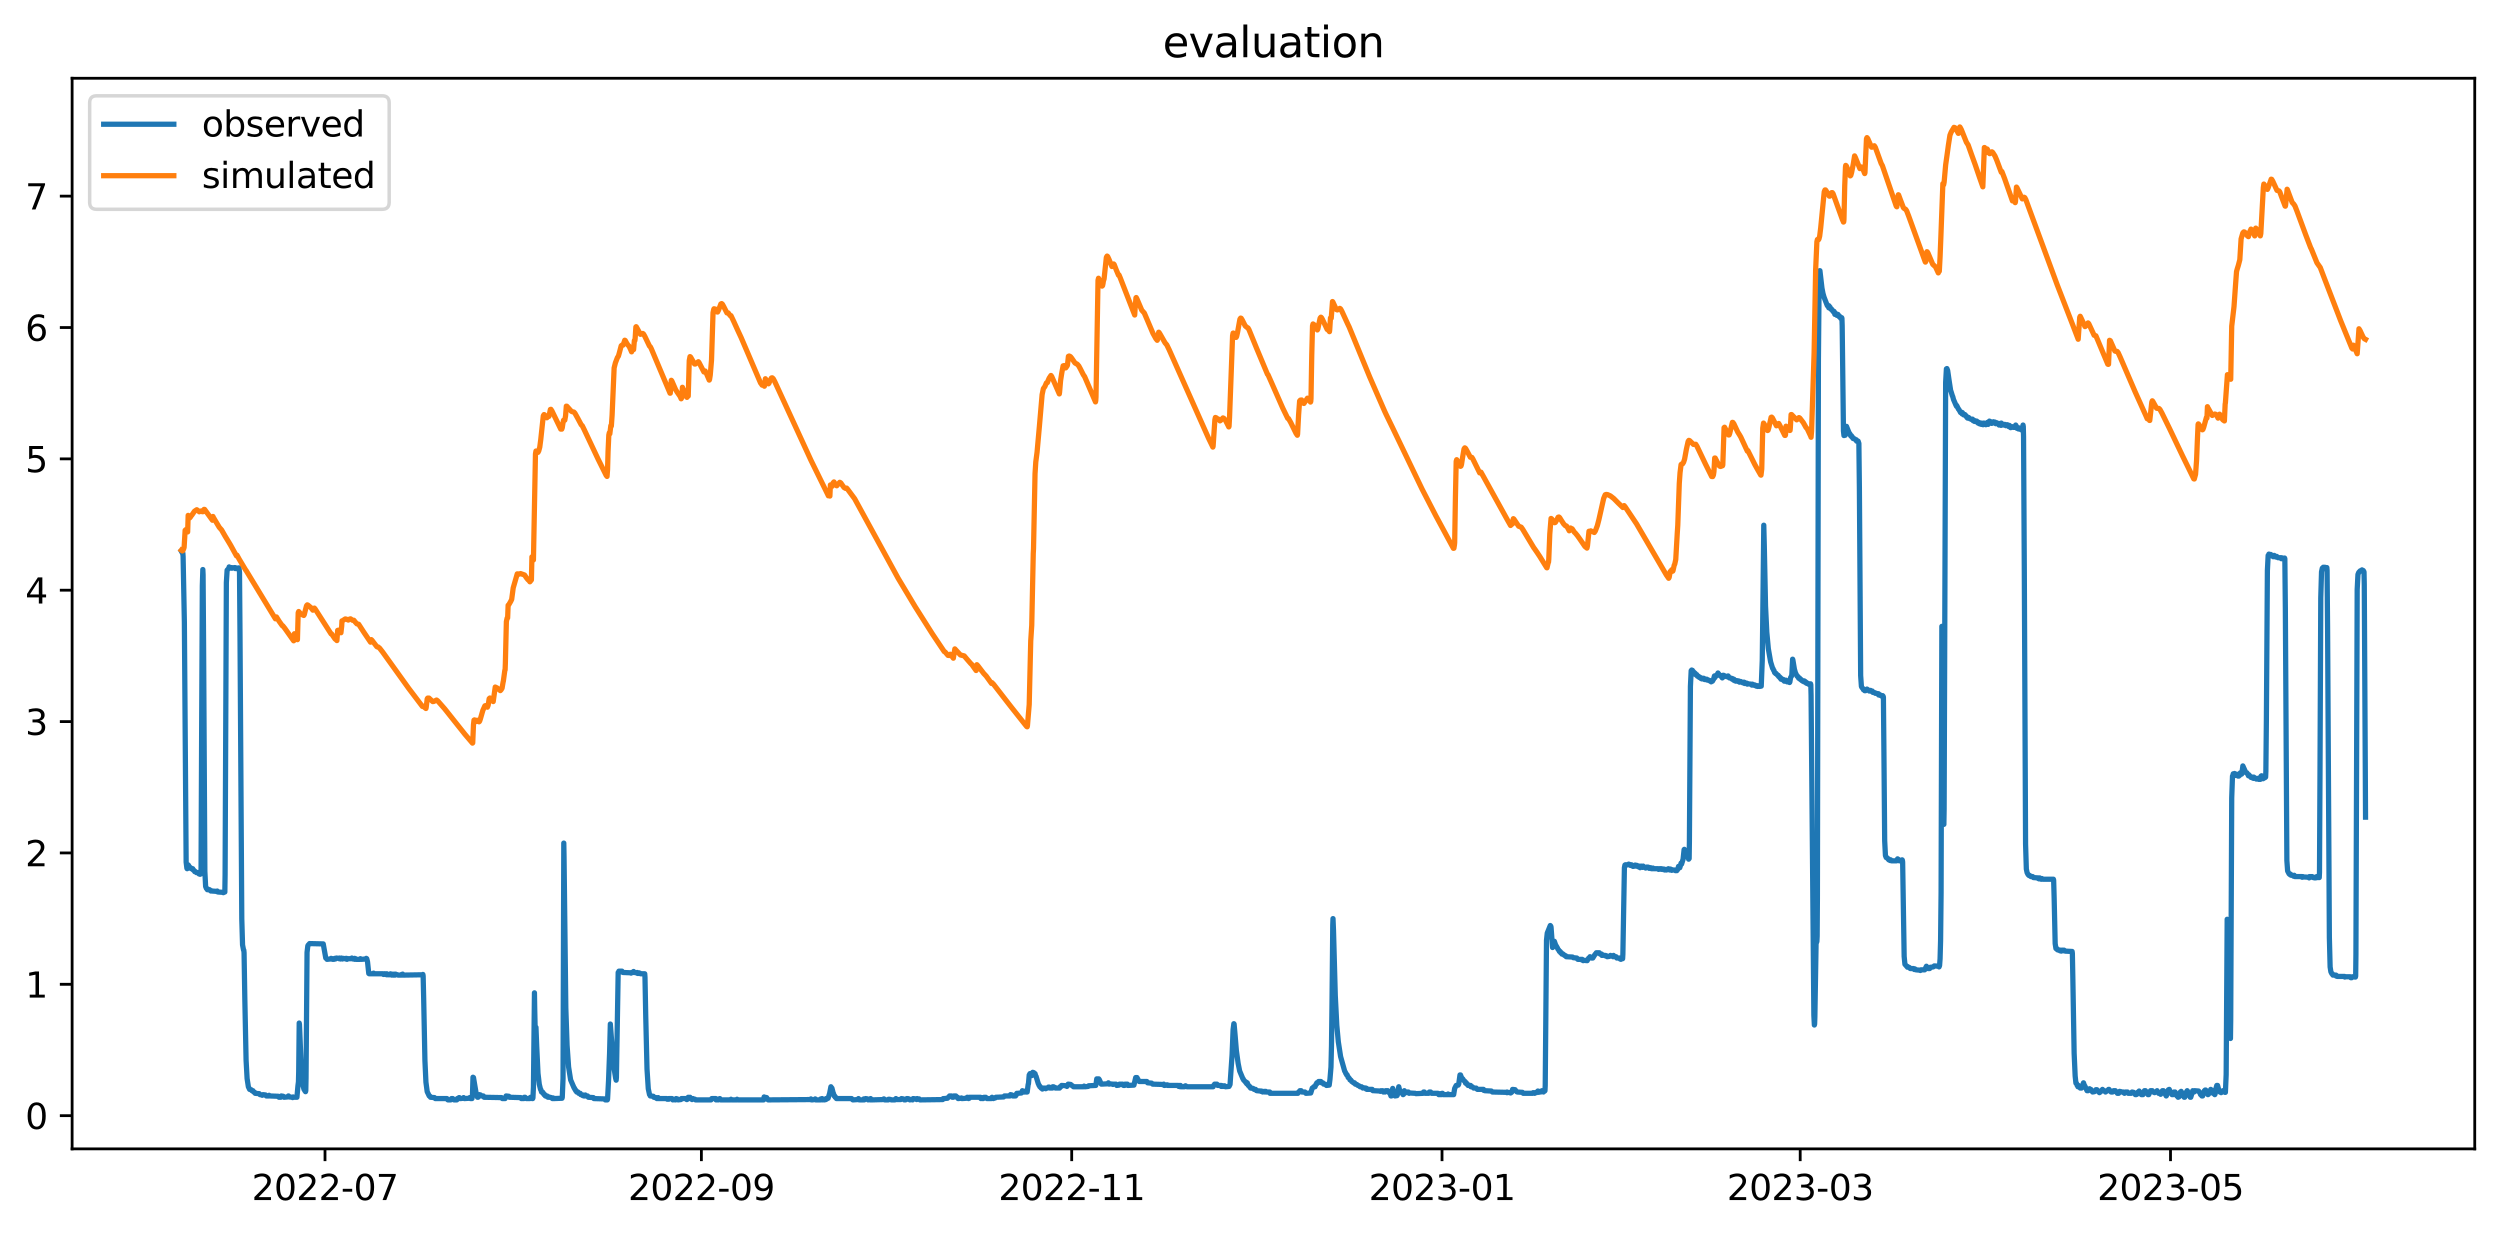 <?xml version="1.0" encoding="utf-8" standalone="no"?>
<!DOCTYPE svg PUBLIC "-//W3C//DTD SVG 1.1//EN"
  "http://www.w3.org/Graphics/SVG/1.1/DTD/svg11.dtd">
<svg xmlns:xlink="http://www.w3.org/1999/xlink" width="712.773pt" height="351.436pt" viewBox="0 0 712.773 351.436" xmlns="http://www.w3.org/2000/svg" version="1.1">
 <defs>
  <style type="text/css">*{stroke-linejoin: round; stroke-linecap: butt}</style>
 </defs>
 <g id="figure_1">
  <g id="patch_1">
   <path d="M 0 351.436 
L 712.773 351.436 
L 712.773 0 
L 0 0 
z
" style="fill: #ffffff"/>
  </g>
  <g id="axes_1">
   <g id="patch_2">
    <path d="M 20.562 327.558 
L 705.572 327.558 
L 705.572 22.318 
L 20.562 22.318 
z
" style="fill: #ffffff"/>
   </g>
   <g id="matplotlib.axis_1">
    <g id="xtick_1">
     <g id="line2d_1">
      <defs>
       <path id="mb818717b44" d="M 0 0 
L 0 3.5 
" style="stroke: #000000; stroke-width: 0.8"/>
      </defs>
      <g>
       <use xlink:href="#mb818717b44" x="92.662" y="327.558" style="stroke: #000000; stroke-width: 0.8"/>
      </g>
     </g>
     <g id="text_1">
      <!-- 2022-07 -->
      <g transform="translate(71.771 342.157) scale(0.1 -0.1)">
       <defs>
        <path id="DejaVuSans-32" d="M 1228 531 
L 3431 531 
L 3431 0 
L 469 0 
L 469 531 
Q 828 903 1448 1529 
Q 2069 2156 2228 2338 
Q 2531 2678 2651 2914 
Q 2772 3150 2772 3378 
Q 2772 3750 2511 3984 
Q 2250 4219 1831 4219 
Q 1534 4219 1204 4116 
Q 875 4013 500 3803 
L 500 4441 
Q 881 4594 1212 4672 
Q 1544 4750 1819 4750 
Q 2544 4750 2975 4387 
Q 3406 4025 3406 3419 
Q 3406 3131 3298 2873 
Q 3191 2616 2906 2266 
Q 2828 2175 2409 1742 
Q 1991 1309 1228 531 
z
" transform="scale(0.016)"/>
        <path id="DejaVuSans-30" d="M 2034 4250 
Q 1547 4250 1301 3770 
Q 1056 3291 1056 2328 
Q 1056 1369 1301 889 
Q 1547 409 2034 409 
Q 2525 409 2770 889 
Q 3016 1369 3016 2328 
Q 3016 3291 2770 3770 
Q 2525 4250 2034 4250 
z
M 2034 4750 
Q 2819 4750 3233 4129 
Q 3647 3509 3647 2328 
Q 3647 1150 3233 529 
Q 2819 -91 2034 -91 
Q 1250 -91 836 529 
Q 422 1150 422 2328 
Q 422 3509 836 4129 
Q 1250 4750 2034 4750 
z
" transform="scale(0.016)"/>
        <path id="DejaVuSans-2d" d="M 313 2009 
L 1997 2009 
L 1997 1497 
L 313 1497 
L 313 2009 
z
" transform="scale(0.016)"/>
        <path id="DejaVuSans-37" d="M 525 4666 
L 3525 4666 
L 3525 4397 
L 1831 0 
L 1172 0 
L 2766 4134 
L 525 4134 
L 525 4666 
z
" transform="scale(0.016)"/>
       </defs>
       <use xlink:href="#DejaVuSans-32"/>
       <use xlink:href="#DejaVuSans-30" x="63.623"/>
       <use xlink:href="#DejaVuSans-32" x="127.246"/>
       <use xlink:href="#DejaVuSans-32" x="190.869"/>
       <use xlink:href="#DejaVuSans-2d" x="254.492"/>
       <use xlink:href="#DejaVuSans-30" x="290.576"/>
       <use xlink:href="#DejaVuSans-37" x="354.199"/>
      </g>
     </g>
    </g>
    <g id="xtick_2">
     <g id="line2d_2">
      <g>
       <use xlink:href="#mb818717b44" x="199.973" y="327.558" style="stroke: #000000; stroke-width: 0.8"/>
      </g>
     </g>
     <g id="text_2">
      <!-- 2022-09 -->
      <g transform="translate(179.082 342.157) scale(0.1 -0.1)">
       <defs>
        <path id="DejaVuSans-39" d="M 703 97 
L 703 672 
Q 941 559 1184 500 
Q 1428 441 1663 441 
Q 2288 441 2617 861 
Q 2947 1281 2994 2138 
Q 2813 1869 2534 1725 
Q 2256 1581 1919 1581 
Q 1219 1581 811 2004 
Q 403 2428 403 3163 
Q 403 3881 828 4315 
Q 1253 4750 1959 4750 
Q 2769 4750 3195 4129 
Q 3622 3509 3622 2328 
Q 3622 1225 3098 567 
Q 2575 -91 1691 -91 
Q 1453 -91 1209 -44 
Q 966 3 703 97 
z
M 1959 2075 
Q 2384 2075 2632 2365 
Q 2881 2656 2881 3163 
Q 2881 3666 2632 3958 
Q 2384 4250 1959 4250 
Q 1534 4250 1286 3958 
Q 1038 3666 1038 3163 
Q 1038 2656 1286 2365 
Q 1534 2075 1959 2075 
z
" transform="scale(0.016)"/>
       </defs>
       <use xlink:href="#DejaVuSans-32"/>
       <use xlink:href="#DejaVuSans-30" x="63.623"/>
       <use xlink:href="#DejaVuSans-32" x="127.246"/>
       <use xlink:href="#DejaVuSans-32" x="190.869"/>
       <use xlink:href="#DejaVuSans-2d" x="254.492"/>
       <use xlink:href="#DejaVuSans-30" x="290.576"/>
       <use xlink:href="#DejaVuSans-39" x="354.199"/>
      </g>
     </g>
    </g>
    <g id="xtick_3">
     <g id="line2d_3">
      <g>
       <use xlink:href="#mb818717b44" x="305.554" y="327.558" style="stroke: #000000; stroke-width: 0.8"/>
      </g>
     </g>
     <g id="text_3">
      <!-- 2022-11 -->
      <g transform="translate(284.662 342.157) scale(0.1 -0.1)">
       <defs>
        <path id="DejaVuSans-31" d="M 794 531 
L 1825 531 
L 1825 4091 
L 703 3866 
L 703 4441 
L 1819 4666 
L 2450 4666 
L 2450 531 
L 3481 531 
L 3481 0 
L 794 0 
L 794 531 
z
" transform="scale(0.016)"/>
       </defs>
       <use xlink:href="#DejaVuSans-32"/>
       <use xlink:href="#DejaVuSans-30" x="63.623"/>
       <use xlink:href="#DejaVuSans-32" x="127.246"/>
       <use xlink:href="#DejaVuSans-32" x="190.869"/>
       <use xlink:href="#DejaVuSans-2d" x="254.492"/>
       <use xlink:href="#DejaVuSans-31" x="290.576"/>
       <use xlink:href="#DejaVuSans-31" x="354.199"/>
      </g>
     </g>
    </g>
    <g id="xtick_4">
     <g id="line2d_4">
      <g>
       <use xlink:href="#mb818717b44" x="411.134" y="327.558" style="stroke: #000000; stroke-width: 0.8"/>
      </g>
     </g>
     <g id="text_4">
      <!-- 2023-01 -->
      <g transform="translate(390.243 342.157) scale(0.1 -0.1)">
       <defs>
        <path id="DejaVuSans-33" d="M 2597 2516 
Q 3050 2419 3304 2112 
Q 3559 1806 3559 1356 
Q 3559 666 3084 287 
Q 2609 -91 1734 -91 
Q 1441 -91 1130 -33 
Q 819 25 488 141 
L 488 750 
Q 750 597 1062 519 
Q 1375 441 1716 441 
Q 2309 441 2620 675 
Q 2931 909 2931 1356 
Q 2931 1769 2642 2001 
Q 2353 2234 1838 2234 
L 1294 2234 
L 1294 2753 
L 1863 2753 
Q 2328 2753 2575 2939 
Q 2822 3125 2822 3475 
Q 2822 3834 2567 4026 
Q 2313 4219 1838 4219 
Q 1578 4219 1281 4162 
Q 984 4106 628 3988 
L 628 4550 
Q 988 4650 1302 4700 
Q 1616 4750 1894 4750 
Q 2613 4750 3031 4423 
Q 3450 4097 3450 3541 
Q 3450 3153 3228 2886 
Q 3006 2619 2597 2516 
z
" transform="scale(0.016)"/>
       </defs>
       <use xlink:href="#DejaVuSans-32"/>
       <use xlink:href="#DejaVuSans-30" x="63.623"/>
       <use xlink:href="#DejaVuSans-32" x="127.246"/>
       <use xlink:href="#DejaVuSans-33" x="190.869"/>
       <use xlink:href="#DejaVuSans-2d" x="254.492"/>
       <use xlink:href="#DejaVuSans-30" x="290.576"/>
       <use xlink:href="#DejaVuSans-31" x="354.199"/>
      </g>
     </g>
    </g>
    <g id="xtick_5">
     <g id="line2d_5">
      <g>
       <use xlink:href="#mb818717b44" x="513.253" y="327.558" style="stroke: #000000; stroke-width: 0.8"/>
      </g>
     </g>
     <g id="text_5">
      <!-- 2023-03 -->
      <g transform="translate(492.361 342.157) scale(0.1 -0.1)">
       <use xlink:href="#DejaVuSans-32"/>
       <use xlink:href="#DejaVuSans-30" x="63.623"/>
       <use xlink:href="#DejaVuSans-32" x="127.246"/>
       <use xlink:href="#DejaVuSans-33" x="190.869"/>
       <use xlink:href="#DejaVuSans-2d" x="254.492"/>
       <use xlink:href="#DejaVuSans-30" x="290.576"/>
       <use xlink:href="#DejaVuSans-33" x="354.199"/>
      </g>
     </g>
    </g>
    <g id="xtick_6">
     <g id="line2d_6">
      <g>
       <use xlink:href="#mb818717b44" x="618.833" y="327.558" style="stroke: #000000; stroke-width: 0.8"/>
      </g>
     </g>
     <g id="text_6">
      <!-- 2023-05 -->
      <g transform="translate(597.942 342.157) scale(0.1 -0.1)">
       <defs>
        <path id="DejaVuSans-35" d="M 691 4666 
L 3169 4666 
L 3169 4134 
L 1269 4134 
L 1269 2991 
Q 1406 3038 1543 3061 
Q 1681 3084 1819 3084 
Q 2600 3084 3056 2656 
Q 3513 2228 3513 1497 
Q 3513 744 3044 326 
Q 2575 -91 1722 -91 
Q 1428 -91 1123 -41 
Q 819 9 494 109 
L 494 744 
Q 775 591 1075 516 
Q 1375 441 1709 441 
Q 2250 441 2565 725 
Q 2881 1009 2881 1497 
Q 2881 1984 2565 2268 
Q 2250 2553 1709 2553 
Q 1456 2553 1204 2497 
Q 953 2441 691 2322 
L 691 4666 
z
" transform="scale(0.016)"/>
       </defs>
       <use xlink:href="#DejaVuSans-32"/>
       <use xlink:href="#DejaVuSans-30" x="63.623"/>
       <use xlink:href="#DejaVuSans-32" x="127.246"/>
       <use xlink:href="#DejaVuSans-33" x="190.869"/>
       <use xlink:href="#DejaVuSans-2d" x="254.492"/>
       <use xlink:href="#DejaVuSans-30" x="290.576"/>
       <use xlink:href="#DejaVuSans-35" x="354.199"/>
      </g>
     </g>
    </g>
   </g>
   <g id="matplotlib.axis_2">
    <g id="ytick_1">
     <g id="line2d_7">
      <defs>
       <path id="m287048dd3c" d="M 0 0 
L -3.5 0 
" style="stroke: #000000; stroke-width: 0.8"/>
      </defs>
      <g>
       <use xlink:href="#m287048dd3c" x="20.562" y="318.084" style="stroke: #000000; stroke-width: 0.8"/>
      </g>
     </g>
     <g id="text_7">
      <!-- 0 -->
      <g transform="translate(7.2 321.883) scale(0.1 -0.1)">
       <use xlink:href="#DejaVuSans-30"/>
      </g>
     </g>
    </g>
    <g id="ytick_2">
     <g id="line2d_8">
      <g>
       <use xlink:href="#m287048dd3c" x="20.562" y="280.633" style="stroke: #000000; stroke-width: 0.8"/>
      </g>
     </g>
     <g id="text_8">
      <!-- 1 -->
      <g transform="translate(7.2 284.432) scale(0.1 -0.1)">
       <use xlink:href="#DejaVuSans-31"/>
      </g>
     </g>
    </g>
    <g id="ytick_3">
     <g id="line2d_9">
      <g>
       <use xlink:href="#m287048dd3c" x="20.562" y="243.182" style="stroke: #000000; stroke-width: 0.8"/>
      </g>
     </g>
     <g id="text_9">
      <!-- 2 -->
      <g transform="translate(7.2 246.981) scale(0.1 -0.1)">
       <use xlink:href="#DejaVuSans-32"/>
      </g>
     </g>
    </g>
    <g id="ytick_4">
     <g id="line2d_10">
      <g>
       <use xlink:href="#m287048dd3c" x="20.562" y="205.731" style="stroke: #000000; stroke-width: 0.8"/>
      </g>
     </g>
     <g id="text_10">
      <!-- 3 -->
      <g transform="translate(7.2 209.53) scale(0.1 -0.1)">
       <use xlink:href="#DejaVuSans-33"/>
      </g>
     </g>
    </g>
    <g id="ytick_5">
     <g id="line2d_11">
      <g>
       <use xlink:href="#m287048dd3c" x="20.562" y="168.279" style="stroke: #000000; stroke-width: 0.8"/>
      </g>
     </g>
     <g id="text_11">
      <!-- 4 -->
      <g transform="translate(7.2 172.079) scale(0.1 -0.1)">
       <defs>
        <path id="DejaVuSans-34" d="M 2419 4116 
L 825 1625 
L 2419 1625 
L 2419 4116 
z
M 2253 4666 
L 3047 4666 
L 3047 1625 
L 3713 1625 
L 3713 1100 
L 3047 1100 
L 3047 0 
L 2419 0 
L 2419 1100 
L 313 1100 
L 313 1709 
L 2253 4666 
z
" transform="scale(0.016)"/>
       </defs>
       <use xlink:href="#DejaVuSans-34"/>
      </g>
     </g>
    </g>
    <g id="ytick_6">
     <g id="line2d_12">
      <g>
       <use xlink:href="#m287048dd3c" x="20.562" y="130.828" style="stroke: #000000; stroke-width: 0.8"/>
      </g>
     </g>
     <g id="text_12">
      <!-- 5 -->
      <g transform="translate(7.2 134.627) scale(0.1 -0.1)">
       <use xlink:href="#DejaVuSans-35"/>
      </g>
     </g>
    </g>
    <g id="ytick_7">
     <g id="line2d_13">
      <g>
       <use xlink:href="#m287048dd3c" x="20.562" y="93.377" style="stroke: #000000; stroke-width: 0.8"/>
      </g>
     </g>
     <g id="text_13">
      <!-- 6 -->
      <g transform="translate(7.2 97.176) scale(0.1 -0.1)">
       <defs>
        <path id="DejaVuSans-36" d="M 2113 2584 
Q 1688 2584 1439 2293 
Q 1191 2003 1191 1497 
Q 1191 994 1439 701 
Q 1688 409 2113 409 
Q 2538 409 2786 701 
Q 3034 994 3034 1497 
Q 3034 2003 2786 2293 
Q 2538 2584 2113 2584 
z
M 3366 4563 
L 3366 3988 
Q 3128 4100 2886 4159 
Q 2644 4219 2406 4219 
Q 1781 4219 1451 3797 
Q 1122 3375 1075 2522 
Q 1259 2794 1537 2939 
Q 1816 3084 2150 3084 
Q 2853 3084 3261 2657 
Q 3669 2231 3669 1497 
Q 3669 778 3244 343 
Q 2819 -91 2113 -91 
Q 1303 -91 875 529 
Q 447 1150 447 2328 
Q 447 3434 972 4092 
Q 1497 4750 2381 4750 
Q 2619 4750 2861 4703 
Q 3103 4656 3366 4563 
z
" transform="scale(0.016)"/>
       </defs>
       <use xlink:href="#DejaVuSans-36"/>
      </g>
     </g>
    </g>
    <g id="ytick_8">
     <g id="line2d_14">
      <g>
       <use xlink:href="#m287048dd3c" x="20.562" y="55.926" style="stroke: #000000; stroke-width: 0.8"/>
      </g>
     </g>
     <g id="text_14">
      <!-- 7 -->
      <g transform="translate(7.2 59.725) scale(0.1 -0.1)">
       <use xlink:href="#DejaVuSans-37"/>
      </g>
     </g>
    </g>
   </g>
   <g id="line2d_15">
    <path d="M 51.699 157.138 
L 52.06 157.793 
L 52.132 157.699 
L 52.204 158.729 
L 52.565 177.361 
L 53.07 245.803 
L 53.286 247.582 
L 53.358 247.676 
L 53.43 247.582 
L 53.574 246.552 
L 53.719 246.646 
L 54.151 247.489 
L 54.223 247.301 
L 54.296 247.395 
L 54.512 247.676 
L 54.656 247.582 
L 54.8 247.676 
L 54.945 247.676 
L 55.089 248.05 
L 55.305 248.144 
L 55.522 248.519 
L 55.594 248.425 
L 55.738 248.519 
L 56.026 248.799 
L 56.675 248.799 
L 56.748 249.174 
L 56.82 248.987 
L 56.892 249.08 
L 56.964 248.987 
L 57.036 249.268 
L 57.108 249.174 
L 57.252 249.174 
L 57.324 247.582 
L 57.469 212.94 
L 57.685 167.062 
L 57.829 162.381 
L 57.901 163.879 
L 58.046 184.477 
L 58.406 248.425 
L 58.623 252.732 
L 58.839 253.294 
L 58.911 253.294 
L 59.127 253.668 
L 59.2 253.668 
L 59.272 253.481 
L 59.416 253.668 
L 59.777 253.668 
L 59.993 253.949 
L 60.137 254.043 
L 60.281 253.949 
L 60.426 254.043 
L 61.796 254.136 
L 61.868 254.23 
L 61.94 254.043 
L 62.156 254.323 
L 63.599 254.417 
L 63.671 254.511 
L 63.815 254.417 
L 64.104 254.323 
L 64.176 249.455 
L 64.536 166.126 
L 64.753 162.568 
L 65.257 162.006 
L 65.33 161.632 
L 65.474 162.006 
L 65.979 161.913 
L 66.051 161.819 
L 66.123 162.006 
L 66.195 161.913 
L 66.988 161.819 
L 67.06 162.1 
L 67.133 162.006 
L 67.205 161.913 
L 67.277 162.1 
L 67.349 161.913 
L 67.421 162.1 
L 67.493 162.006 
L 68.142 161.913 
L 68.286 163.223 
L 68.431 181.575 
L 68.935 262.001 
L 69.152 269.398 
L 69.44 270.896 
L 69.512 270.896 
L 69.585 271.645 
L 69.801 284.753 
L 70.161 302.261 
L 70.45 307.504 
L 70.811 309.845 
L 71.171 310.594 
L 71.604 310.687 
L 71.82 310.968 
L 72.109 310.968 
L 72.325 311.343 
L 72.613 311.437 
L 72.758 311.717 
L 73.912 311.811 
L 74.128 312.092 
L 74.705 312.186 
L 74.777 312.279 
L 74.993 312.092 
L 75.715 312.186 
L 75.931 312.466 
L 76.652 312.466 
L 76.724 312.279 
L 76.868 312.466 
L 79.32 312.56 
L 79.537 312.841 
L 79.609 312.841 
L 79.681 312.654 
L 79.825 312.841 
L 79.897 312.747 
L 80.042 312.841 
L 80.186 312.466 
L 80.763 312.56 
L 80.979 312.841 
L 81.989 312.747 
L 82.205 312.466 
L 82.277 312.466 
L 82.421 312.747 
L 83.359 312.841 
L 83.431 312.935 
L 83.575 312.747 
L 83.72 312.841 
L 84.657 312.841 
L 84.946 309.564 
L 85.09 308.44 
L 85.162 305.538 
L 85.306 291.681 
L 85.378 292.056 
L 85.955 306.1 
L 86.244 308.909 
L 86.676 310.594 
L 86.749 310.594 
L 86.893 310.968 
L 87.037 310.968 
L 87.109 311.249 
L 87.181 310.968 
L 87.253 307.317 
L 87.542 271.551 
L 87.758 269.678 
L 87.902 269.398 
L 88.047 269.304 
L 88.263 269.023 
L 92.157 269.117 
L 92.879 273.143 
L 93.023 273.236 
L 93.239 273.517 
L 94.105 273.424 
L 94.249 273.33 
L 94.321 273.424 
L 94.393 273.236 
L 94.465 273.33 
L 94.681 273.33 
L 94.826 273.517 
L 94.898 273.33 
L 94.97 273.424 
L 95.114 273.517 
L 95.186 273.517 
L 95.258 273.33 
L 95.331 273.424 
L 95.403 273.424 
L 95.475 273.236 
L 95.619 273.424 
L 95.907 273.143 
L 96.557 273.236 
L 96.629 273.33 
L 96.773 273.143 
L 97.061 273.424 
L 97.35 273.143 
L 97.494 273.236 
L 97.638 273.424 
L 97.783 273.236 
L 98.504 273.33 
L 98.576 273.424 
L 98.648 273.236 
L 98.72 273.33 
L 98.792 273.236 
L 98.936 273.517 
L 99.153 273.33 
L 100.235 273.33 
L 100.307 273.143 
L 100.379 273.33 
L 100.451 273.236 
L 100.667 273.424 
L 100.956 273.424 
L 101.1 273.236 
L 101.172 273.517 
L 101.244 273.33 
L 101.316 273.424 
L 101.388 273.33 
L 101.533 273.517 
L 102.687 273.517 
L 102.759 273.33 
L 102.831 273.424 
L 102.975 273.517 
L 104.201 273.424 
L 104.273 273.33 
L 104.345 273.517 
L 104.417 273.236 
L 104.489 273.517 
L 104.562 273.33 
L 104.778 274.173 
L 105.139 277.543 
L 105.283 277.637 
L 106.437 277.637 
L 106.509 277.45 
L 106.653 277.637 
L 109.249 277.637 
L 109.321 277.824 
L 109.393 277.73 
L 109.538 277.637 
L 109.754 277.637 
L 109.826 277.824 
L 109.898 277.637 
L 109.97 277.73 
L 110.115 277.637 
L 110.187 277.637 
L 110.259 277.918 
L 110.331 277.637 
L 110.547 277.918 
L 111.269 277.918 
L 111.341 277.637 
L 111.485 277.918 
L 111.629 277.824 
L 111.701 278.011 
L 111.773 277.73 
L 111.845 277.824 
L 112.062 278.011 
L 112.134 278.011 
L 112.206 277.824 
L 112.278 278.011 
L 112.35 277.73 
L 112.422 278.011 
L 112.495 277.918 
L 112.567 277.824 
L 112.639 278.011 
L 112.711 277.918 
L 112.783 277.73 
L 112.855 277.918 
L 112.927 277.824 
L 113.36 277.918 
L 113.504 278.011 
L 114.442 278.011 
L 114.514 277.824 
L 114.658 278.011 
L 114.73 278.011 
L 114.802 277.73 
L 115.019 278.011 
L 120.5 277.918 
L 120.572 277.824 
L 120.644 278.292 
L 120.788 284.472 
L 121.149 302.355 
L 121.437 308.534 
L 121.798 311.249 
L 122.375 312.466 
L 122.519 312.466 
L 122.735 312.841 
L 123.889 312.935 
L 124.105 313.215 
L 127.423 313.215 
L 127.567 313.496 
L 127.711 313.59 
L 128.505 313.59 
L 128.721 313.215 
L 129.082 313.215 
L 129.298 313.496 
L 129.442 313.59 
L 130.235 313.59 
L 130.38 313.215 
L 130.668 313.122 
L 130.885 312.935 
L 130.957 312.935 
L 131.101 313.215 
L 131.173 313.122 
L 131.317 313.215 
L 132.111 313.122 
L 132.183 312.935 
L 132.255 313.028 
L 132.399 313.215 
L 133.841 313.122 
L 133.913 312.935 
L 134.13 313.215 
L 134.563 313.215 
L 134.707 312.092 
L 134.851 307.13 
L 134.923 307.223 
L 134.995 307.223 
L 135.861 312.373 
L 136.005 312.466 
L 136.149 312.841 
L 136.293 312.841 
L 136.654 312.092 
L 137.015 312.186 
L 137.159 312.466 
L 137.808 312.466 
L 138.024 312.841 
L 143 312.935 
L 143.217 313.215 
L 144.01 313.215 
L 144.298 312.466 
L 145.092 312.56 
L 145.236 312.841 
L 148.481 312.935 
L 148.626 313.215 
L 148.914 313.215 
L 148.986 313.028 
L 149.13 313.215 
L 149.275 313.028 
L 149.347 313.215 
L 149.491 312.841 
L 149.563 312.935 
L 149.707 312.841 
L 150.068 313.215 
L 150.933 313.215 
L 151.005 313.028 
L 151.078 313.215 
L 151.294 312.841 
L 151.438 313.028 
L 151.582 313.122 
L 151.727 313.215 
L 151.871 313.215 
L 151.943 313.028 
L 152.087 310.032 
L 152.376 283.067 
L 152.448 287.468 
L 152.664 297.486 
L 152.808 292.898 
L 153.025 298.422 
L 153.385 306.006 
L 153.746 309.096 
L 154.106 310.594 
L 154.179 310.594 
L 154.395 311.343 
L 154.683 311.343 
L 154.828 311.717 
L 154.972 311.717 
L 155.116 312.092 
L 155.332 312.092 
L 155.477 312.466 
L 155.982 312.466 
L 156.054 312.747 
L 156.126 312.654 
L 156.27 312.841 
L 156.414 312.747 
L 156.486 312.841 
L 156.558 312.747 
L 156.703 312.841 
L 157.208 312.935 
L 157.496 313.215 
L 157.568 313.122 
L 157.64 313.215 
L 157.712 313.028 
L 157.857 313.215 
L 160.236 313.122 
L 160.309 312.841 
L 160.525 307.504 
L 160.741 240.373 
L 160.813 244.305 
L 161.318 287.374 
L 161.679 298.048 
L 162.112 304.227 
L 162.688 307.879 
L 163.698 310.219 
L 163.77 310.219 
L 163.914 310.594 
L 163.987 310.594 
L 164.131 310.968 
L 164.275 310.968 
L 164.419 311.343 
L 164.78 311.343 
L 164.996 311.717 
L 165.429 311.717 
L 165.573 312.092 
L 166.078 312.186 
L 166.15 312.373 
L 166.222 312.186 
L 166.439 312.466 
L 166.799 312.466 
L 166.871 312.186 
L 167.016 312.466 
L 167.52 312.466 
L 167.737 312.841 
L 169.179 312.935 
L 169.323 313.215 
L 172.352 313.309 
L 172.569 313.59 
L 173.146 313.59 
L 173.218 313.403 
L 173.506 307.972 
L 173.795 300.295 
L 174.011 291.962 
L 174.372 296.737 
L 174.948 303.759 
L 175.525 307.411 
L 175.67 307.972 
L 175.742 307.223 
L 176.247 277.262 
L 176.319 277.262 
L 176.463 276.888 
L 177.328 276.888 
L 177.4 277.169 
L 177.473 277.075 
L 177.617 277.262 
L 179.852 277.356 
L 179.925 277.45 
L 180.069 277.262 
L 180.574 277.262 
L 180.646 276.981 
L 180.718 277.075 
L 180.862 277.262 
L 181.511 277.356 
L 181.583 277.45 
L 181.655 277.262 
L 181.8 277.543 
L 181.944 277.356 
L 182.016 277.543 
L 182.088 277.45 
L 182.16 277.356 
L 182.304 277.543 
L 182.449 277.45 
L 182.665 277.637 
L 183.819 277.637 
L 183.891 278.667 
L 184.107 289.808 
L 184.468 304.789 
L 184.829 310.407 
L 185.189 312.092 
L 185.261 312.092 
L 185.406 312.466 
L 186.271 312.56 
L 186.415 312.841 
L 186.92 312.935 
L 186.992 313.028 
L 187.064 312.935 
L 187.281 313.215 
L 187.497 313.028 
L 187.569 313.215 
L 187.641 312.935 
L 187.785 313.215 
L 190.093 313.215 
L 190.237 313.403 
L 190.454 313.309 
L 190.598 313.215 
L 190.67 313.403 
L 190.814 313.215 
L 191.608 313.215 
L 191.824 313.59 
L 192.329 313.496 
L 192.401 313.403 
L 192.473 313.59 
L 192.545 313.496 
L 192.617 313.59 
L 192.762 313.215 
L 193.122 313.309 
L 193.338 313.59 
L 194.132 313.496 
L 194.276 313.215 
L 195.574 313.215 
L 195.79 313.496 
L 195.863 313.496 
L 196.223 312.841 
L 196.44 313.215 
L 196.584 313.215 
L 196.728 312.841 
L 196.944 313.215 
L 197.233 313.215 
L 197.305 313.496 
L 197.377 313.215 
L 197.521 313.403 
L 197.593 313.215 
L 197.666 313.309 
L 198.17 313.403 
L 198.315 313.59 
L 202.714 313.59 
L 202.93 313.215 
L 204.084 313.215 
L 204.156 313.59 
L 204.228 313.403 
L 204.445 313.59 
L 204.589 313.496 
L 204.661 313.403 
L 204.805 313.59 
L 204.949 313.309 
L 205.094 313.403 
L 205.166 313.403 
L 205.238 313.215 
L 205.454 313.59 
L 208.339 313.59 
L 208.411 313.403 
L 208.555 313.59 
L 210.07 313.59 
L 210.142 313.403 
L 210.286 313.59 
L 217.714 313.59 
L 217.859 312.747 
L 218.003 312.841 
L 218.58 312.935 
L 218.724 313.215 
L 218.868 313.309 
L 219.012 313.59 
L 231.128 313.496 
L 231.2 313.309 
L 231.345 313.59 
L 231.417 313.496 
L 231.561 313.59 
L 232.21 313.496 
L 232.282 313.403 
L 232.354 313.496 
L 232.426 313.309 
L 232.571 313.59 
L 233.941 313.59 
L 234.013 313.309 
L 234.085 313.59 
L 234.157 313.496 
L 234.229 313.496 
L 234.373 313.215 
L 234.59 313.59 
L 234.806 313.403 
L 234.878 313.403 
L 235.023 313.59 
L 235.455 313.496 
L 235.527 313.215 
L 235.599 313.403 
L 235.672 313.215 
L 235.744 313.309 
L 235.888 313.215 
L 236.104 313.122 
L 236.537 311.717 
L 236.898 309.845 
L 237.114 310.219 
L 237.186 310.219 
L 237.547 311.624 
L 237.619 311.717 
L 237.835 312.466 
L 237.979 312.466 
L 238.124 312.841 
L 238.268 312.841 
L 238.484 313.215 
L 242.811 313.215 
L 243.028 313.496 
L 243.172 313.59 
L 244.542 313.496 
L 244.758 313.215 
L 244.975 313.59 
L 245.047 313.496 
L 245.191 313.59 
L 246.201 313.59 
L 246.273 313.309 
L 246.345 313.403 
L 246.417 313.59 
L 246.489 313.309 
L 246.561 313.403 
L 246.633 313.403 
L 246.778 313.215 
L 247.355 313.309 
L 247.499 313.59 
L 247.643 313.403 
L 247.787 313.496 
L 248.076 313.59 
L 248.22 313.215 
L 248.292 313.59 
L 248.364 313.496 
L 248.509 313.59 
L 251.826 313.496 
L 251.97 313.309 
L 252.042 313.309 
L 252.259 313.59 
L 253.268 313.59 
L 253.34 313.403 
L 253.413 313.496 
L 253.557 313.403 
L 253.989 313.496 
L 254.134 313.59 
L 255.143 313.59 
L 255.215 313.403 
L 255.288 313.496 
L 255.36 313.496 
L 255.432 313.215 
L 255.648 313.496 
L 256.802 313.496 
L 257.018 313.215 
L 257.523 313.309 
L 257.812 313.59 
L 257.956 313.403 
L 258.1 313.59 
L 258.389 313.496 
L 258.533 313.215 
L 258.677 313.309 
L 258.821 313.215 
L 259.038 313.309 
L 259.11 313.403 
L 259.182 313.309 
L 259.398 313.59 
L 260.047 313.496 
L 260.119 313.403 
L 260.192 313.59 
L 260.336 313.215 
L 261.201 313.309 
L 261.345 313.496 
L 261.49 313.215 
L 261.562 313.403 
L 261.634 313.309 
L 262.067 313.309 
L 262.283 313.59 
L 268.774 313.496 
L 268.918 313.215 
L 268.99 313.309 
L 269.134 313.215 
L 270.144 313.122 
L 270.36 312.841 
L 270.577 312.747 
L 270.721 312.466 
L 271.298 312.466 
L 271.514 312.841 
L 271.803 312.841 
L 271.947 312.466 
L 272.524 312.466 
L 272.74 312.841 
L 273.029 312.841 
L 273.173 313.215 
L 274.038 313.122 
L 274.11 313.028 
L 274.255 313.215 
L 275.553 313.122 
L 275.769 312.841 
L 275.841 313.028 
L 275.913 312.841 
L 276.13 313.215 
L 276.202 313.028 
L 276.274 313.122 
L 276.346 313.122 
L 276.49 312.841 
L 276.562 312.935 
L 276.707 312.841 
L 279.519 312.841 
L 279.663 313.215 
L 279.808 313.028 
L 279.952 313.122 
L 280.024 312.935 
L 280.096 313.215 
L 280.168 313.028 
L 280.312 313.215 
L 280.457 313.122 
L 280.601 312.841 
L 280.817 313.028 
L 280.961 312.935 
L 281.034 312.841 
L 281.394 313.215 
L 282.62 313.215 
L 282.837 312.841 
L 283.197 313.215 
L 283.341 313.122 
L 283.413 313.028 
L 283.486 313.122 
L 283.63 313.028 
L 283.774 313.028 
L 283.918 312.841 
L 286.154 312.747 
L 286.37 312.466 
L 287.957 312.466 
L 288.101 312.092 
L 288.534 312.186 
L 288.75 312.466 
L 289.399 312.466 
L 289.471 312.279 
L 289.544 312.466 
L 289.616 312.092 
L 289.688 312.279 
L 289.904 311.717 
L 289.976 311.811 
L 290.12 311.717 
L 291.202 311.624 
L 291.419 311.343 
L 291.491 310.968 
L 291.563 311.249 
L 291.635 311.062 
L 291.779 311.343 
L 292.14 311.343 
L 292.212 311.156 
L 292.284 311.343 
L 292.356 311.062 
L 292.428 311.156 
L 292.572 311.343 
L 292.861 311.343 
L 293.005 310.219 
L 293.149 309.096 
L 293.222 309.002 
L 293.438 306.474 
L 293.51 306.381 
L 293.654 306.1 
L 293.798 306.1 
L 293.943 306.474 
L 294.087 306.568 
L 294.159 306.661 
L 294.231 306.568 
L 294.448 305.725 
L 294.592 306.1 
L 294.664 306.1 
L 294.736 305.819 
L 294.952 306.1 
L 295.097 306.1 
L 295.313 306.849 
L 295.385 306.849 
L 296.034 309.002 
L 296.106 309.096 
L 296.25 309.47 
L 296.323 309.47 
L 296.467 309.845 
L 296.611 309.845 
L 296.827 310.219 
L 297.116 310.313 
L 297.188 310.5 
L 297.332 310.219 
L 298.053 310.219 
L 298.126 310.407 
L 298.198 310.313 
L 298.63 310.219 
L 298.919 309.938 
L 299.135 309.938 
L 299.352 310.219 
L 300.001 310.219 
L 300.145 309.845 
L 300.289 309.938 
L 300.361 309.845 
L 300.433 310.126 
L 300.505 310.032 
L 300.794 310.032 
L 300.938 310.219 
L 302.092 310.219 
L 302.236 309.845 
L 302.453 309.845 
L 302.669 309.47 
L 304.111 309.564 
L 304.183 309.751 
L 304.256 309.658 
L 304.544 309.096 
L 305.265 309.189 
L 305.554 309.47 
L 305.77 309.564 
L 306.058 309.845 
L 308.943 309.845 
L 309.087 309.658 
L 309.16 309.845 
L 309.232 309.751 
L 309.376 309.845 
L 310.241 309.751 
L 310.386 309.564 
L 312.405 309.47 
L 312.477 309.189 
L 312.693 307.598 
L 313.27 307.598 
L 313.342 307.879 
L 313.414 307.785 
L 313.991 309.096 
L 315.866 309.002 
L 316.011 308.721 
L 316.227 309.096 
L 316.299 309.002 
L 317.237 309.096 
L 317.309 309.189 
L 317.453 309.096 
L 318.174 309.096 
L 318.391 309.47 
L 319.04 309.377 
L 319.184 309.096 
L 319.905 309.096 
L 319.977 309.283 
L 320.049 309.096 
L 320.121 309.189 
L 320.266 309.189 
L 320.338 309.47 
L 320.41 309.189 
L 320.482 309.47 
L 320.554 309.377 
L 320.626 309.47 
L 320.698 309.377 
L 320.77 309.096 
L 320.843 309.377 
L 320.987 309.096 
L 321.42 309.096 
L 321.564 309.47 
L 323.295 309.377 
L 323.799 307.223 
L 324.16 307.223 
L 324.304 307.598 
L 324.376 307.598 
L 324.593 308.066 
L 324.809 308.347 
L 326.973 308.347 
L 327.189 308.721 
L 328.343 308.815 
L 328.631 309.096 
L 331.516 309.189 
L 331.588 309.283 
L 331.804 309.096 
L 331.949 309.47 
L 332.67 309.377 
L 332.742 309.283 
L 332.886 309.47 
L 332.958 309.377 
L 333.03 309.47 
L 333.103 309.377 
L 333.247 309.47 
L 335.915 309.47 
L 336.059 309.751 
L 336.204 309.47 
L 336.42 309.751 
L 336.492 309.845 
L 336.564 309.47 
L 336.636 309.658 
L 336.781 309.845 
L 337.718 309.845 
L 337.79 309.658 
L 337.862 309.751 
L 338.007 309.564 
L 338.151 309.658 
L 338.295 309.751 
L 338.439 309.845 
L 345.867 309.845 
L 346.012 309.47 
L 346.084 309.47 
L 346.3 309.096 
L 346.949 309.096 
L 347.166 309.47 
L 348.031 309.47 
L 348.175 309.751 
L 348.247 309.47 
L 348.464 309.751 
L 348.608 309.658 
L 348.68 309.564 
L 348.896 309.751 
L 349.041 309.658 
L 349.113 309.564 
L 349.401 309.845 
L 350.411 309.751 
L 350.699 309.189 
L 351.276 300.763 
L 351.565 293.554 
L 351.781 291.868 
L 351.853 291.962 
L 352.142 295.239 
L 352.502 299.546 
L 353.007 303.197 
L 353.44 305.351 
L 354.377 307.598 
L 354.449 307.598 
L 354.594 307.972 
L 354.738 308.066 
L 354.954 308.347 
L 355.026 308.347 
L 355.243 308.721 
L 355.315 308.534 
L 355.459 309.002 
L 355.603 308.721 
L 355.892 309.47 
L 356.108 309.564 
L 356.252 309.845 
L 356.397 309.845 
L 356.541 310.219 
L 357.262 310.313 
L 357.55 310.594 
L 357.983 310.594 
L 358.127 310.875 
L 358.272 310.968 
L 359.426 311.062 
L 359.498 311.156 
L 359.642 311.062 
L 359.858 311.156 
L 360.002 311.343 
L 360.363 311.249 
L 360.435 311.156 
L 360.652 311.343 
L 360.868 311.156 
L 361.012 311.343 
L 362.022 311.343 
L 362.094 311.717 
L 362.166 311.624 
L 362.31 311.717 
L 370.027 311.717 
L 370.243 311.343 
L 370.46 311.343 
L 370.604 310.968 
L 370.964 310.968 
L 371.181 311.343 
L 372.046 311.343 
L 372.19 311.624 
L 372.335 311.717 
L 373.705 311.624 
L 374.138 310.219 
L 374.354 310.126 
L 374.57 309.845 
L 374.931 309.845 
L 375.219 309.096 
L 375.364 309.096 
L 375.436 308.721 
L 375.508 308.815 
L 375.796 308.721 
L 375.941 308.347 
L 376.59 308.347 
L 376.806 308.721 
L 377.167 308.721 
L 377.383 309.096 
L 377.455 309.002 
L 377.599 309.096 
L 377.816 309.096 
L 377.96 309.283 
L 378.032 309.283 
L 378.176 309.47 
L 378.969 309.377 
L 379.186 307.691 
L 379.474 304.227 
L 379.619 298.235 
L 379.763 286.344 
L 379.979 263.78 
L 380.051 261.907 
L 380.195 265.372 
L 380.7 283.816 
L 381.133 292.336 
L 381.566 297.018 
L 382.215 301.231 
L 383.369 305.351 
L 383.585 305.725 
L 383.729 306.1 
L 383.801 306.1 
L 383.946 306.474 
L 384.09 306.474 
L 384.234 306.849 
L 384.306 306.942 
L 384.378 307.223 
L 384.45 307.13 
L 384.811 307.598 
L 384.883 307.879 
L 384.955 307.785 
L 385.099 307.972 
L 385.172 307.972 
L 385.388 308.347 
L 385.604 308.44 
L 385.893 308.721 
L 386.181 308.721 
L 386.398 309.096 
L 386.83 309.189 
L 387.119 309.47 
L 387.479 309.564 
L 387.768 309.845 
L 388.201 309.845 
L 388.345 310.032 
L 388.489 310.032 
L 388.561 310.219 
L 388.633 310.126 
L 389.427 310.219 
L 389.499 310.5 
L 389.643 310.313 
L 389.715 310.594 
L 389.787 310.5 
L 389.931 310.594 
L 391.229 310.594 
L 391.302 310.875 
L 391.374 310.781 
L 391.446 310.968 
L 391.518 310.875 
L 391.662 310.968 
L 393.465 311.062 
L 393.537 311.156 
L 393.754 310.968 
L 394.042 311.062 
L 394.114 311.156 
L 394.186 310.968 
L 394.331 311.249 
L 394.403 311.343 
L 394.475 311.249 
L 394.547 311.343 
L 394.763 311.156 
L 394.907 311.343 
L 395.052 310.968 
L 395.701 310.968 
L 395.845 311.343 
L 396.061 311.343 
L 396.206 311.717 
L 396.35 311.717 
L 396.566 312.466 
L 396.71 312.466 
L 396.855 311.53 
L 397.071 310.313 
L 397.72 312.466 
L 398.297 312.373 
L 398.369 312.279 
L 398.513 311.53 
L 398.802 309.845 
L 399.162 311.343 
L 399.451 311.437 
L 399.739 311.717 
L 399.811 311.717 
L 400.028 312.092 
L 400.172 311.998 
L 400.388 310.968 
L 400.533 311.343 
L 400.965 311.343 
L 401.11 311.53 
L 401.254 311.343 
L 401.326 311.437 
L 401.47 311.343 
L 401.542 311.343 
L 401.687 311.624 
L 401.759 311.717 
L 401.903 311.624 
L 403.562 311.717 
L 403.706 311.811 
L 405.725 311.717 
L 405.869 311.343 
L 406.086 311.343 
L 406.302 311.717 
L 407.312 311.717 
L 407.456 311.437 
L 407.528 311.343 
L 407.6 311.437 
L 407.744 311.343 
L 407.817 311.437 
L 407.889 311.343 
L 408.033 311.624 
L 408.177 311.717 
L 409.98 311.717 
L 410.196 312.092 
L 410.269 311.811 
L 410.341 311.905 
L 410.413 312.092 
L 410.485 311.998 
L 410.557 312.092 
L 410.629 311.811 
L 410.773 312.092 
L 410.918 311.905 
L 410.99 312.092 
L 411.134 311.717 
L 411.278 311.717 
L 411.495 312.092 
L 412.793 312.092 
L 412.865 311.905 
L 413.009 312.092 
L 414.451 312.092 
L 414.74 310.313 
L 414.884 310.032 
L 415.173 309.47 
L 415.749 309.377 
L 415.894 309.096 
L 416.254 306.474 
L 416.399 306.474 
L 416.615 307.036 
L 416.903 307.598 
L 417.048 307.598 
L 417.192 307.879 
L 417.625 308.347 
L 417.697 308.347 
L 417.841 308.815 
L 417.985 308.721 
L 418.057 308.721 
L 418.201 309.096 
L 418.49 309.189 
L 418.562 309.47 
L 418.634 309.377 
L 418.778 309.47 
L 419.283 309.47 
L 419.355 309.845 
L 419.427 309.751 
L 419.788 309.845 
L 420.149 310.219 
L 420.87 310.219 
L 421.086 310.5 
L 421.23 310.594 
L 422.961 310.594 
L 423.033 310.875 
L 423.105 310.781 
L 423.322 310.968 
L 425.197 311.062 
L 425.485 311.343 
L 429.524 311.437 
L 429.596 311.53 
L 429.668 311.343 
L 429.74 311.53 
L 429.812 311.437 
L 430.606 311.53 
L 430.678 311.624 
L 430.822 311.53 
L 430.966 311.437 
L 431.038 311.343 
L 431.255 310.594 
L 431.976 310.687 
L 432.12 310.968 
L 432.192 310.968 
L 432.409 311.249 
L 432.553 311.343 
L 434.067 311.437 
L 434.284 311.717 
L 436.952 311.717 
L 437.096 311.53 
L 437.385 311.53 
L 437.529 311.717 
L 437.673 311.624 
L 437.817 311.53 
L 437.962 311.437 
L 438.034 311.53 
L 438.25 311.343 
L 438.394 311.343 
L 438.467 311.062 
L 438.683 311.437 
L 438.827 311.343 
L 439.043 311.343 
L 439.116 311.156 
L 439.188 311.249 
L 439.26 311.343 
L 439.476 311.062 
L 439.62 310.968 
L 439.693 310.968 
L 439.765 311.156 
L 439.837 311.062 
L 440.053 311.343 
L 440.197 311.062 
L 440.27 310.968 
L 440.414 311.062 
L 440.486 310.968 
L 440.558 309.47 
L 440.919 268.087 
L 441.135 266.027 
L 442 263.874 
L 442.145 264.061 
L 442.217 264.342 
L 442.649 270.147 
L 442.794 269.585 
L 443.082 268.368 
L 443.154 268.368 
L 443.515 269.398 
L 443.803 269.866 
L 443.948 270.147 
L 444.02 270.24 
L 444.236 270.708 
L 444.452 270.896 
L 444.597 271.27 
L 444.813 271.27 
L 444.957 271.645 
L 445.174 271.645 
L 445.318 272.019 
L 445.678 272.019 
L 445.823 272.206 
L 445.895 272.206 
L 446.039 272.394 
L 446.4 272.487 
L 446.544 272.768 
L 448.347 272.862 
L 448.563 273.049 
L 449.573 273.143 
L 449.717 273.424 
L 449.861 273.517 
L 450.871 273.517 
L 451.015 273.704 
L 451.087 273.517 
L 451.159 273.611 
L 451.231 273.611 
L 451.376 273.892 
L 451.52 273.798 
L 452.53 273.892 
L 452.674 273.517 
L 452.746 273.517 
L 452.962 273.143 
L 453.179 273.049 
L 453.323 272.768 
L 453.395 272.862 
L 453.539 272.862 
L 453.756 273.143 
L 454.116 273.143 
L 454.405 272.675 
L 454.693 272.206 
L 454.837 272.019 
L 454.909 272.019 
L 455.126 271.645 
L 455.991 271.645 
L 456.208 272.019 
L 456.64 272.019 
L 456.712 272.394 
L 456.784 272.3 
L 456.857 272.394 
L 457.001 272.3 
L 457.434 272.394 
L 457.578 272.487 
L 457.722 272.394 
L 457.866 272.581 
L 458.01 272.487 
L 458.227 272.768 
L 458.876 272.675 
L 459.02 272.487 
L 459.092 272.581 
L 459.164 272.394 
L 459.236 272.487 
L 459.813 272.581 
L 459.886 272.768 
L 460.03 272.394 
L 460.174 272.768 
L 460.246 272.675 
L 460.39 272.768 
L 460.751 272.768 
L 460.967 273.143 
L 461.039 273.049 
L 461.184 273.143 
L 461.833 273.143 
L 461.905 273.424 
L 461.977 273.33 
L 462.049 273.33 
L 462.121 273.517 
L 462.193 273.424 
L 462.626 273.33 
L 462.698 272.019 
L 463.131 247.395 
L 463.275 246.646 
L 463.419 246.552 
L 463.491 246.552 
L 463.564 246.74 
L 463.708 246.552 
L 464.285 246.552 
L 464.357 246.365 
L 464.429 246.552 
L 464.501 246.459 
L 464.573 246.552 
L 464.645 246.459 
L 464.862 246.74 
L 465.006 246.552 
L 465.078 246.646 
L 465.15 246.552 
L 465.222 246.833 
L 465.294 246.74 
L 465.583 247.02 
L 466.088 246.927 
L 466.16 246.646 
L 466.232 246.74 
L 466.304 246.646 
L 466.376 246.927 
L 466.448 246.833 
L 466.52 246.74 
L 466.665 246.833 
L 466.737 246.74 
L 466.881 246.927 
L 466.953 246.927 
L 467.025 247.114 
L 467.097 246.927 
L 467.169 247.02 
L 467.242 247.114 
L 467.314 246.927 
L 467.602 247.395 
L 467.674 247.301 
L 467.746 247.02 
L 467.818 247.114 
L 467.891 246.927 
L 467.963 247.114 
L 468.035 247.02 
L 468.179 247.114 
L 468.323 247.301 
L 468.468 246.927 
L 468.612 247.114 
L 468.684 247.114 
L 468.828 247.301 
L 469.117 247.395 
L 469.189 247.489 
L 469.261 247.395 
L 469.405 247.395 
L 469.477 247.208 
L 469.549 247.301 
L 469.621 247.208 
L 469.766 247.301 
L 469.838 247.208 
L 469.982 247.301 
L 470.126 247.301 
L 470.198 247.582 
L 470.343 247.395 
L 470.631 247.395 
L 470.847 247.676 
L 471.208 247.676 
L 471.28 247.489 
L 471.424 247.676 
L 472.722 247.676 
L 472.867 247.863 
L 472.939 247.863 
L 473.083 247.676 
L 473.155 247.769 
L 473.299 247.676 
L 473.588 247.676 
L 473.66 247.863 
L 473.732 247.676 
L 473.804 247.769 
L 474.237 247.769 
L 474.309 247.957 
L 474.381 247.769 
L 474.453 247.863 
L 474.67 248.05 
L 474.958 247.957 
L 475.03 247.863 
L 475.102 248.05 
L 475.174 247.957 
L 475.247 247.863 
L 475.391 247.957 
L 475.607 247.957 
L 475.679 247.676 
L 475.824 247.863 
L 475.896 247.769 
L 476.112 248.05 
L 476.256 247.769 
L 476.473 248.05 
L 476.545 247.957 
L 476.617 248.144 
L 476.689 248.05 
L 476.761 247.957 
L 476.905 248.05 
L 477.626 248.05 
L 477.699 248.238 
L 477.771 248.144 
L 477.915 248.05 
L 478.059 248.238 
L 478.276 247.957 
L 478.348 247.863 
L 478.564 247.02 
L 478.78 247.395 
L 478.852 247.301 
L 478.925 247.395 
L 479.069 246.927 
L 479.285 246.084 
L 479.429 246.365 
L 479.862 244.961 
L 480.151 242.245 
L 480.223 242.152 
L 480.295 242.245 
L 480.728 243.556 
L 480.8 243.65 
L 480.944 244.118 
L 481.016 244.024 
L 481.16 244.399 
L 481.232 244.305 
L 481.304 244.399 
L 481.449 244.961 
L 481.521 244.68 
L 481.593 244.773 
L 481.665 239.811 
L 481.954 195.712 
L 482.17 191.218 
L 482.314 191.031 
L 482.458 191.125 
L 482.53 191.125 
L 482.747 191.593 
L 482.819 191.499 
L 483.035 191.874 
L 483.107 191.78 
L 483.18 191.874 
L 483.252 192.248 
L 483.324 191.967 
L 483.54 192.342 
L 483.612 192.342 
L 483.684 192.529 
L 483.756 192.342 
L 483.973 192.81 
L 484.261 192.81 
L 484.406 193.091 
L 484.478 192.997 
L 484.55 193.184 
L 484.622 193.091 
L 484.694 193.091 
L 484.91 193.372 
L 484.982 193.465 
L 485.055 193.278 
L 485.199 193.559 
L 485.632 193.465 
L 485.704 193.372 
L 485.776 193.653 
L 485.848 193.559 
L 485.92 193.559 
L 485.992 193.746 
L 486.064 193.653 
L 486.136 193.559 
L 486.281 193.653 
L 486.497 193.746 
L 486.569 193.84 
L 486.641 193.653 
L 486.858 193.933 
L 487.002 193.84 
L 487.146 193.933 
L 487.362 194.027 
L 487.434 194.121 
L 487.507 194.027 
L 487.723 194.214 
L 487.795 194.214 
L 487.867 194.402 
L 488.011 194.214 
L 488.228 194.214 
L 488.372 193.933 
L 488.516 193.746 
L 488.805 192.716 
L 488.949 193.184 
L 489.165 192.623 
L 489.31 192.529 
L 489.454 192.623 
L 489.598 192.342 
L 489.814 191.874 
L 489.959 192.248 
L 490.031 192.154 
L 490.391 192.623 
L 490.463 192.529 
L 491.04 193.278 
L 491.112 193.184 
L 491.257 192.529 
L 491.401 192.529 
L 491.545 192.81 
L 491.617 192.623 
L 491.689 192.904 
L 491.762 192.716 
L 491.834 192.81 
L 492.483 192.81 
L 492.555 192.997 
L 492.699 192.716 
L 493.06 193.278 
L 493.132 193.184 
L 493.276 193.278 
L 493.42 193.372 
L 493.637 193.372 
L 493.853 193.653 
L 493.925 193.465 
L 493.997 193.559 
L 494.214 193.84 
L 494.286 193.933 
L 494.358 193.653 
L 494.502 193.933 
L 494.646 194.121 
L 494.718 194.027 
L 494.935 194.214 
L 495.079 194.027 
L 495.44 194.121 
L 495.584 194.308 
L 495.656 194.121 
L 495.8 194.402 
L 495.872 194.214 
L 495.944 194.495 
L 496.016 194.308 
L 496.089 194.402 
L 496.233 194.308 
L 496.305 194.308 
L 496.449 194.495 
L 496.81 194.495 
L 496.882 194.682 
L 496.954 194.589 
L 497.026 194.495 
L 497.098 194.682 
L 497.17 194.589 
L 497.242 194.495 
L 497.315 194.589 
L 497.387 194.87 
L 497.459 194.589 
L 497.603 194.87 
L 497.747 194.776 
L 497.819 194.87 
L 497.892 194.776 
L 497.964 194.87 
L 498.036 194.776 
L 498.18 195.057 
L 498.252 194.87 
L 498.324 194.963 
L 499.262 195.057 
L 499.478 195.338 
L 499.622 195.057 
L 499.839 195.338 
L 499.911 195.244 
L 499.983 195.338 
L 500.127 195.244 
L 500.199 195.244 
L 500.271 195.431 
L 500.344 195.338 
L 500.488 195.431 
L 500.56 195.431 
L 500.704 195.619 
L 500.776 195.431 
L 500.848 195.525 
L 501.065 195.712 
L 501.209 195.712 
L 501.281 195.525 
L 501.353 195.619 
L 501.425 195.525 
L 501.642 195.712 
L 502.146 195.619 
L 502.435 188.316 
L 502.651 169.59 
L 502.868 149.741 
L 503.012 155.359 
L 503.372 172.867 
L 503.733 180.264 
L 504.166 184.945 
L 504.815 188.69 
L 505.103 189.627 
L 505.392 190.563 
L 505.464 190.563 
L 505.68 191.125 
L 505.752 191.125 
L 505.969 191.78 
L 506.185 191.874 
L 506.257 192.061 
L 506.329 191.967 
L 506.906 192.623 
L 506.978 192.529 
L 507.123 192.904 
L 507.195 192.81 
L 507.339 192.997 
L 507.411 192.997 
L 507.483 193.278 
L 507.555 193.184 
L 507.7 193.278 
L 507.772 193.653 
L 507.844 193.559 
L 507.988 193.653 
L 508.06 193.559 
L 508.276 193.84 
L 508.421 193.746 
L 508.493 193.746 
L 508.709 194.214 
L 508.781 194.027 
L 508.853 194.214 
L 509.07 193.933 
L 509.214 193.933 
L 509.358 194.214 
L 509.502 194.402 
L 509.647 194.308 
L 509.719 194.402 
L 509.863 194.308 
L 510.007 194.495 
L 510.079 194.402 
L 510.224 194.589 
L 510.296 194.495 
L 510.512 193.184 
L 510.801 192.716 
L 510.873 192.248 
L 511.089 187.941 
L 511.161 188.128 
L 511.594 190.75 
L 511.882 191.78 
L 512.387 192.81 
L 512.531 192.81 
L 512.82 193.372 
L 512.892 193.278 
L 512.964 193.465 
L 513.036 193.278 
L 513.325 193.746 
L 513.541 193.746 
L 513.685 194.027 
L 513.757 193.933 
L 513.974 194.214 
L 514.046 194.121 
L 514.334 194.402 
L 514.406 194.121 
L 514.623 194.402 
L 514.695 194.308 
L 514.767 194.589 
L 514.839 194.495 
L 514.983 194.776 
L 515.056 194.589 
L 515.2 194.87 
L 515.272 194.776 
L 515.488 194.963 
L 515.56 194.87 
L 515.777 195.151 
L 515.921 195.057 
L 516.209 194.963 
L 516.282 195.244 
L 516.354 198.24 
L 517.147 289.434 
L 517.291 292.243 
L 517.363 291.962 
L 517.435 289.902 
L 517.796 267.993 
L 517.94 268.649 
L 518.012 268.368 
L 518.085 266.87 
L 518.157 256.29 
L 518.445 102.646 
L 518.661 78.771 
L 518.806 77.179 
L 518.878 77.179 
L 519.455 82.142 
L 519.743 83.64 
L 520.032 84.67 
L 520.969 87.104 
L 521.041 86.917 
L 521.113 87.291 
L 521.186 87.198 
L 521.33 87.385 
L 521.402 87.759 
L 521.474 87.198 
L 521.618 87.666 
L 521.763 87.572 
L 521.979 88.134 
L 522.195 88.134 
L 522.339 88.415 
L 522.556 88.696 
L 522.628 88.602 
L 522.772 88.976 
L 522.844 88.883 
L 522.916 88.789 
L 523.133 89.632 
L 523.205 89.632 
L 523.277 89.257 
L 523.421 89.632 
L 523.638 89.726 
L 523.71 89.913 
L 523.782 89.819 
L 523.854 89.726 
L 523.926 89.913 
L 523.998 89.632 
L 524.07 89.726 
L 524.287 90.194 
L 524.359 90.287 
L 524.431 90.1 
L 524.503 90.194 
L 524.647 90.381 
L 524.791 90.755 
L 524.864 90.568 
L 524.936 90.755 
L 525.008 90.662 
L 525.08 90.568 
L 525.152 90.755 
L 525.224 92.909 
L 525.585 122.87 
L 525.729 124.181 
L 526.09 124.087 
L 526.306 123.057 
L 526.45 121.559 
L 526.522 121.746 
L 527.316 123.712 
L 527.388 123.619 
L 527.604 124.181 
L 527.748 124.368 
L 527.82 124.181 
L 527.893 124.274 
L 528.037 124.649 
L 528.109 124.555 
L 528.325 125.023 
L 528.758 125.117 
L 529.046 125.398 
L 529.263 125.398 
L 529.335 125.772 
L 529.407 125.679 
L 529.623 125.866 
L 529.768 125.772 
L 529.984 126.428 
L 530.128 139.067 
L 530.489 192.623 
L 530.705 195.712 
L 530.849 195.993 
L 531.066 196.274 
L 531.21 196.368 
L 531.282 196.649 
L 531.354 196.555 
L 531.643 196.93 
L 531.787 196.836 
L 531.859 196.93 
L 532.003 196.649 
L 532.075 196.742 
L 532.22 196.649 
L 532.292 196.461 
L 532.364 196.649 
L 532.436 196.555 
L 532.724 196.836 
L 532.869 196.93 
L 532.941 197.023 
L 533.085 196.836 
L 533.229 197.023 
L 533.301 196.836 
L 533.446 197.023 
L 533.59 197.117 
L 533.734 197.21 
L 533.806 197.023 
L 533.95 197.398 
L 534.527 197.491 
L 534.672 197.679 
L 534.744 197.585 
L 534.888 197.679 
L 535.393 197.772 
L 535.465 197.866 
L 535.537 197.772 
L 535.609 198.147 
L 535.681 197.866 
L 535.898 198.147 
L 535.97 198.24 
L 536.114 198.147 
L 536.258 198.334 
L 536.475 198.334 
L 536.547 198.521 
L 536.619 198.334 
L 536.691 198.428 
L 536.763 198.334 
L 536.907 198.521 
L 536.979 198.802 
L 537.124 214.532 
L 537.34 239.717 
L 537.556 243.931 
L 537.773 244.493 
L 537.845 244.399 
L 538.35 244.961 
L 538.422 244.867 
L 538.494 245.148 
L 538.566 245.054 
L 538.638 245.054 
L 538.854 245.335 
L 538.927 245.242 
L 538.999 245.335 
L 539.071 245.148 
L 539.287 245.429 
L 540.729 245.429 
L 541.018 244.867 
L 541.234 245.242 
L 541.306 245.054 
L 541.523 245.429 
L 541.595 245.242 
L 541.667 245.429 
L 541.739 245.335 
L 542.244 245.335 
L 542.316 245.148 
L 542.388 245.242 
L 542.46 245.803 
L 542.605 254.792 
L 542.893 272.675 
L 543.109 274.922 
L 543.686 275.577 
L 543.758 275.577 
L 543.831 275.764 
L 543.903 275.577 
L 543.975 275.671 
L 544.119 275.764 
L 544.407 275.858 
L 544.624 276.139 
L 545.561 276.139 
L 545.778 276.42 
L 545.922 276.232 
L 546.066 276.326 
L 546.283 276.513 
L 547.436 276.607 
L 547.509 276.701 
L 547.653 276.513 
L 548.735 276.513 
L 549.239 275.483 
L 549.384 275.764 
L 549.528 275.764 
L 549.672 276.139 
L 550.177 276.139 
L 550.393 275.764 
L 550.465 275.858 
L 550.61 275.764 
L 551.187 275.671 
L 551.475 275.39 
L 552.773 275.483 
L 552.845 275.671 
L 552.989 275.296 
L 553.134 273.33 
L 553.278 268.18 
L 553.422 254.604 
L 553.639 178.578 
L 553.711 183.915 
L 554.143 232.321 
L 554.215 235.036 
L 554.288 230.729 
L 554.72 109.013 
L 554.937 105.174 
L 555.081 105.08 
L 555.297 105.642 
L 555.73 108.638 
L 556.163 111.447 
L 556.235 111.541 
L 556.667 112.945 
L 556.74 113.039 
L 556.956 113.882 
L 557.677 115.567 
L 557.749 115.473 
L 557.821 115.848 
L 557.893 115.66 
L 558.398 116.69 
L 558.47 116.69 
L 558.831 117.346 
L 558.975 117.627 
L 559.047 117.533 
L 559.264 117.533 
L 559.408 118.001 
L 559.48 117.627 
L 559.624 118.095 
L 559.696 117.908 
L 559.841 118.282 
L 560.201 118.188 
L 560.345 118.469 
L 560.418 118.563 
L 560.49 118.469 
L 560.562 118.563 
L 560.778 119.031 
L 560.85 118.844 
L 560.922 118.937 
L 560.995 119.218 
L 561.067 119.031 
L 561.139 119.125 
L 561.283 119.031 
L 561.644 119.406 
L 562.004 119.499 
L 562.076 119.593 
L 562.148 119.499 
L 562.293 119.686 
L 562.365 119.499 
L 562.581 119.967 
L 562.725 119.78 
L 562.942 120.155 
L 563.086 120.155 
L 563.158 119.967 
L 563.23 120.061 
L 563.302 120.155 
L 563.447 120.061 
L 563.519 120.155 
L 563.591 120.061 
L 563.735 120.435 
L 563.807 120.342 
L 563.951 120.623 
L 564.023 120.529 
L 564.096 120.435 
L 564.168 120.623 
L 564.24 120.435 
L 564.312 120.81 
L 564.384 120.623 
L 564.456 120.716 
L 564.528 120.623 
L 564.6 120.904 
L 564.745 120.716 
L 564.817 120.716 
L 564.889 120.997 
L 564.961 120.623 
L 565.105 120.997 
L 565.249 120.904 
L 565.322 120.81 
L 565.394 121.091 
L 565.538 120.623 
L 565.61 120.81 
L 565.682 120.623 
L 565.826 120.81 
L 565.899 120.716 
L 565.971 120.904 
L 566.043 120.716 
L 566.115 120.81 
L 566.187 121.091 
L 566.403 120.716 
L 566.548 120.81 
L 566.62 120.435 
L 566.836 120.997 
L 567.052 120.342 
L 567.197 120.061 
L 567.341 120.155 
L 567.413 120.155 
L 567.557 120.529 
L 567.629 120.435 
L 567.774 120.435 
L 567.846 120.716 
L 567.918 120.623 
L 567.99 120.342 
L 568.062 120.435 
L 568.134 120.623 
L 568.351 120.248 
L 568.495 120.529 
L 568.567 120.342 
L 568.639 120.435 
L 568.783 120.342 
L 569 120.81 
L 569.144 120.716 
L 569.288 120.529 
L 569.504 120.81 
L 569.577 120.716 
L 569.793 120.997 
L 569.865 120.716 
L 569.937 121.185 
L 570.009 120.81 
L 570.081 121.091 
L 570.226 120.904 
L 570.37 120.997 
L 570.442 120.904 
L 570.514 121.278 
L 570.586 120.623 
L 570.658 120.904 
L 570.875 121.185 
L 570.947 120.904 
L 571.019 120.997 
L 571.091 121.091 
L 571.163 120.997 
L 571.235 121.185 
L 571.379 120.997 
L 571.452 121.185 
L 571.524 121.091 
L 571.596 120.997 
L 571.668 121.185 
L 571.74 121.091 
L 571.812 121.091 
L 571.884 121.372 
L 571.956 121.091 
L 572.029 121.185 
L 572.101 121.091 
L 572.173 121.185 
L 572.317 121.091 
L 572.533 121.465 
L 572.605 121.278 
L 572.678 121.372 
L 572.75 121.653 
L 572.894 121.278 
L 573.038 121.559 
L 573.11 121.465 
L 573.182 121.559 
L 573.255 121.934 
L 573.327 121.84 
L 573.399 121.653 
L 573.471 121.84 
L 573.543 121.746 
L 573.615 121.84 
L 573.759 121.653 
L 573.976 121.84 
L 574.481 121.84 
L 574.697 121.185 
L 574.769 121.278 
L 574.985 121.934 
L 575.057 122.121 
L 575.13 122.027 
L 575.274 122.121 
L 575.418 121.934 
L 575.49 122.308 
L 575.562 122.214 
L 575.707 122.308 
L 575.779 122.027 
L 575.995 122.402 
L 576.067 122.214 
L 576.139 122.308 
L 576.283 122.121 
L 576.356 122.589 
L 576.428 122.308 
L 576.5 122.495 
L 576.572 122.214 
L 576.644 122.495 
L 576.788 121.185 
L 576.86 121.653 
L 576.933 124.555 
L 577.149 162.849 
L 577.509 240.654 
L 577.726 247.769 
L 577.942 248.799 
L 578.086 249.08 
L 578.231 249.361 
L 578.519 249.642 
L 578.591 249.548 
L 578.808 249.736 
L 578.88 249.736 
L 579.024 249.923 
L 579.096 249.829 
L 579.24 249.923 
L 579.529 249.923 
L 579.745 250.204 
L 581.043 250.297 
L 581.115 250.485 
L 581.26 250.297 
L 581.332 250.578 
L 581.548 250.297 
L 581.764 250.578 
L 581.909 250.672 
L 582.125 250.672 
L 582.197 250.485 
L 582.269 250.578 
L 582.413 250.672 
L 585.226 250.672 
L 585.37 250.953 
L 585.442 250.672 
L 585.515 250.953 
L 585.659 256.102 
L 585.947 269.023 
L 586.164 270.427 
L 586.308 270.521 
L 586.524 270.521 
L 586.596 270.802 
L 586.668 270.708 
L 586.741 270.708 
L 586.885 270.896 
L 587.245 270.896 
L 587.317 271.083 
L 587.462 270.896 
L 587.534 270.896 
L 587.678 271.176 
L 587.894 270.896 
L 588.183 270.896 
L 588.255 271.083 
L 588.327 270.989 
L 588.471 270.896 
L 588.543 271.083 
L 588.616 270.989 
L 588.832 271.176 
L 590.779 271.27 
L 590.851 271.832 
L 590.995 279.416 
L 591.356 300.295 
L 591.645 306.755 
L 591.861 308.815 
L 592.005 308.815 
L 592.222 309.47 
L 592.366 309.564 
L 592.438 309.845 
L 592.51 309.751 
L 592.582 309.47 
L 592.726 309.845 
L 592.943 309.845 
L 593.087 310.219 
L 593.159 310.126 
L 593.303 310.219 
L 593.448 310.219 
L 593.592 309.845 
L 593.664 309.751 
L 594.024 308.721 
L 594.313 309.564 
L 594.385 309.564 
L 595.034 310.968 
L 595.323 310.968 
L 595.467 310.594 
L 595.683 310.5 
L 595.755 310.407 
L 595.9 310.594 
L 596.116 310.594 
L 596.26 310.968 
L 596.476 311.062 
L 596.621 311.343 
L 597.126 311.249 
L 597.27 310.968 
L 597.414 310.875 
L 597.558 310.687 
L 597.847 310.687 
L 597.991 310.968 
L 598.207 311.062 
L 598.352 311.343 
L 598.496 311.343 
L 598.568 311.53 
L 598.712 311.343 
L 598.856 311.343 
L 599.145 310.875 
L 599.217 310.875 
L 599.433 310.594 
L 599.65 310.875 
L 599.938 310.968 
L 600.299 311.343 
L 600.443 311.249 
L 600.659 310.968 
L 600.948 310.875 
L 601.02 310.781 
L 601.092 310.968 
L 601.164 310.594 
L 601.236 310.687 
L 601.308 310.594 
L 601.38 310.687 
L 601.525 310.968 
L 601.669 311.062 
L 601.885 311.343 
L 602.318 311.343 
L 602.462 311.062 
L 602.606 310.968 
L 603.111 310.968 
L 603.328 311.343 
L 603.544 311.343 
L 603.688 311.717 
L 604.049 311.717 
L 604.337 311.156 
L 604.554 311.249 
L 604.626 311.343 
L 604.77 311.249 
L 604.914 311.343 
L 605.419 311.343 
L 605.563 311.624 
L 605.635 311.437 
L 605.708 311.717 
L 605.78 311.437 
L 605.852 311.53 
L 605.996 311.343 
L 606.573 311.343 
L 606.789 311.717 
L 607.655 311.717 
L 607.871 311.343 
L 608.304 311.437 
L 608.592 311.717 
L 608.664 311.717 
L 608.809 312.092 
L 608.881 311.998 
L 609.025 312.092 
L 609.241 311.998 
L 609.458 311.437 
L 609.602 311.343 
L 609.746 311.249 
L 609.89 311.062 
L 610.251 311.717 
L 610.395 311.811 
L 610.539 312.092 
L 610.972 312.092 
L 611.188 311.343 
L 611.261 311.249 
L 611.405 310.968 
L 611.693 310.968 
L 611.91 311.624 
L 612.198 311.717 
L 612.27 311.811 
L 612.414 312.092 
L 612.631 312.092 
L 612.847 311.53 
L 613.136 310.968 
L 613.64 310.968 
L 613.857 311.343 
L 614.217 311.437 
L 614.29 311.53 
L 614.434 311.343 
L 614.866 311.343 
L 615.011 310.968 
L 615.227 311.437 
L 615.443 311.717 
L 615.804 311.717 
L 616.02 311.998 
L 616.237 311.53 
L 616.525 310.968 
L 616.814 310.968 
L 617.246 311.811 
L 617.463 312.186 
L 617.607 312.466 
L 617.679 312.373 
L 618.184 310.781 
L 618.256 310.687 
L 618.4 310.875 
L 618.472 310.594 
L 618.977 311.717 
L 619.049 311.717 
L 619.266 312.092 
L 619.554 312.092 
L 619.843 311.343 
L 620.059 311.53 
L 620.131 311.343 
L 620.203 311.437 
L 620.347 311.717 
L 620.636 312.466 
L 620.852 312.56 
L 620.996 312.841 
L 621.213 312.747 
L 621.646 311.343 
L 621.79 311.249 
L 621.862 311.156 
L 622.078 311.53 
L 622.367 312.466 
L 622.583 312.466 
L 622.727 312.841 
L 622.872 312.841 
L 623.304 311.437 
L 623.593 310.968 
L 623.665 311.062 
L 624.098 312.373 
L 624.242 312.466 
L 624.314 312.466 
L 624.458 312.841 
L 624.602 312.841 
L 625.179 310.968 
L 625.468 311.062 
L 625.54 311.343 
L 625.684 310.968 
L 626.838 311.062 
L 627.271 311.717 
L 627.415 312.092 
L 627.559 312.092 
L 627.776 312.466 
L 627.992 312.466 
L 628.425 311.062 
L 628.713 310.781 
L 628.785 310.875 
L 628.857 310.781 
L 629.074 311.343 
L 629.146 311.437 
L 629.29 311.717 
L 629.362 311.717 
L 629.506 312.092 
L 629.651 311.998 
L 630.3 310.594 
L 630.588 310.875 
L 630.66 310.875 
L 630.949 311.717 
L 631.237 311.811 
L 631.454 312.092 
L 631.526 311.998 
L 631.742 310.5 
L 632.03 309.47 
L 632.247 309.47 
L 632.607 310.781 
L 632.896 311.343 
L 633.184 311.437 
L 633.256 311.53 
L 633.761 310.968 
L 634.122 310.968 
L 634.338 311.437 
L 634.482 311.437 
L 634.699 306.381 
L 634.987 262.095 
L 635.059 264.903 
L 635.42 281.569 
L 635.781 293.928 
L 635.925 296.082 
L 635.997 290.745 
L 636.285 227.452 
L 636.502 221.273 
L 636.574 221.179 
L 636.718 220.617 
L 636.862 220.711 
L 637.007 220.805 
L 637.079 220.524 
L 637.151 220.617 
L 637.223 220.711 
L 637.367 220.992 
L 637.439 221.086 
L 637.656 220.711 
L 637.728 220.992 
L 637.8 220.898 
L 638.088 221.273 
L 638.16 221.179 
L 638.305 221.273 
L 638.377 220.898 
L 638.449 220.992 
L 638.521 221.086 
L 638.737 220.337 
L 638.81 220.43 
L 638.954 220.337 
L 639.098 220.711 
L 639.17 220.617 
L 639.459 218.37 
L 640.252 220.149 
L 640.54 220.43 
L 640.612 220.337 
L 640.973 220.898 
L 641.045 221.179 
L 641.117 221.086 
L 641.189 220.898 
L 641.262 220.992 
L 641.478 221.366 
L 641.622 221.366 
L 641.766 221.647 
L 641.838 221.46 
L 641.911 221.554 
L 642.055 221.554 
L 642.271 221.835 
L 642.343 221.835 
L 642.415 221.647 
L 642.488 221.928 
L 642.56 221.554 
L 642.632 221.741 
L 642.704 221.647 
L 642.92 221.928 
L 642.992 221.835 
L 643.281 222.115 
L 643.425 222.022 
L 643.497 222.115 
L 643.641 221.928 
L 643.786 222.115 
L 643.858 222.022 
L 644.002 222.209 
L 644.074 221.835 
L 644.146 222.022 
L 644.218 222.209 
L 644.29 222.115 
L 644.363 222.022 
L 644.435 222.209 
L 644.507 222.115 
L 644.579 221.928 
L 644.651 221.273 
L 644.723 221.366 
L 644.795 221.179 
L 644.867 221.273 
L 645.084 221.835 
L 645.156 221.835 
L 645.228 222.022 
L 645.3 221.928 
L 645.516 221.835 
L 645.661 221.647 
L 645.733 221.741 
L 645.949 221.554 
L 646.021 219.868 
L 646.166 205.262 
L 646.454 162.662 
L 646.67 158.355 
L 646.742 158.448 
L 646.815 158.355 
L 646.887 157.98 
L 646.959 158.168 
L 647.103 158.261 
L 647.175 158.168 
L 647.319 158.261 
L 647.392 158.074 
L 647.464 158.448 
L 647.536 158.261 
L 647.68 158.261 
L 647.752 158.448 
L 647.824 158.355 
L 647.896 158.355 
L 648.113 158.729 
L 648.257 158.448 
L 648.329 158.542 
L 648.401 158.355 
L 648.545 158.729 
L 648.69 158.542 
L 648.906 158.823 
L 649.122 158.636 
L 649.339 158.917 
L 649.483 159.01 
L 650.348 159.01 
L 650.42 159.291 
L 650.493 159.01 
L 650.637 159.291 
L 650.781 159.197 
L 650.853 159.104 
L 651.07 159.291 
L 651.214 159.197 
L 651.286 159.291 
L 651.358 159.104 
L 651.43 159.291 
L 651.574 173.429 
L 652.007 245.335 
L 652.223 248.331 
L 652.656 249.174 
L 652.8 249.268 
L 652.945 249.174 
L 653.017 249.455 
L 653.089 249.268 
L 653.161 249.361 
L 653.233 249.548 
L 653.305 249.455 
L 653.449 249.548 
L 653.738 249.642 
L 653.81 249.736 
L 653.882 249.642 
L 653.954 249.829 
L 654.098 249.548 
L 654.315 249.923 
L 656.262 249.923 
L 656.334 250.11 
L 656.406 249.923 
L 656.478 250.11 
L 656.55 249.923 
L 656.623 250.017 
L 658.281 250.11 
L 658.353 250.297 
L 658.426 249.923 
L 658.498 250.017 
L 658.57 250.11 
L 658.642 249.923 
L 658.714 250.11 
L 658.786 250.017 
L 658.858 249.923 
L 658.93 250.017 
L 659.002 249.923 
L 659.147 250.11 
L 659.219 249.923 
L 659.291 250.017 
L 659.363 250.017 
L 659.507 250.204 
L 659.652 250.11 
L 659.724 250.11 
L 659.868 250.297 
L 660.084 250.11 
L 660.156 250.11 
L 660.228 250.297 
L 660.373 250.11 
L 660.445 250.11 
L 660.517 249.923 
L 660.589 250.204 
L 660.661 250.11 
L 660.733 250.017 
L 660.805 250.204 
L 660.878 250.017 
L 660.95 250.11 
L 661.022 250.204 
L 661.094 250.11 
L 661.238 250.204 
L 661.31 248.706 
L 661.454 219.775 
L 661.671 170.433 
L 661.887 163.036 
L 662.104 162.006 
L 662.176 162.1 
L 662.392 161.725 
L 662.464 161.913 
L 662.536 161.819 
L 662.68 161.913 
L 662.753 161.913 
L 662.825 161.725 
L 662.897 161.819 
L 662.969 162.006 
L 663.041 161.819 
L 663.113 161.913 
L 663.185 161.819 
L 663.257 161.913 
L 663.402 161.819 
L 663.474 162.662 
L 663.618 179.515 
L 664.123 267.244 
L 664.339 275.671 
L 664.556 277.075 
L 664.844 277.637 
L 664.988 277.637 
L 665.132 278.011 
L 665.998 278.011 
L 666.07 278.292 
L 666.142 278.105 
L 666.358 278.386 
L 668.45 278.386 
L 668.522 278.573 
L 668.594 278.479 
L 670.037 278.479 
L 670.253 278.76 
L 670.325 278.573 
L 670.469 278.76 
L 670.686 278.479 
L 671.551 278.573 
L 671.623 278.292 
L 671.695 272.206 
L 672.056 168.092 
L 672.272 163.785 
L 672.489 163.223 
L 672.921 162.755 
L 673.065 162.849 
L 673.138 162.662 
L 673.21 162.755 
L 673.426 162.474 
L 673.57 162.849 
L 673.642 162.662 
L 673.715 162.755 
L 673.787 162.662 
L 674.003 163.036 
L 674.075 166.594 
L 674.364 219.026 
L 674.436 232.976 
L 674.436 232.976 
" clip-path="url(#pf2cdaf4cba)" style="fill: none; stroke: #1f77b4; stroke-width: 1.5; stroke-linecap: square"/>
   </g>
   <g id="line2d_16">
    <path d="M 51.699 156.857 
L 51.988 157.076 
L 52.132 157 
L 52.348 156.505 
L 52.493 156.055 
L 52.781 151.204 
L 52.997 151.003 
L 53.214 151.097 
L 53.43 151.307 
L 53.502 151.658 
L 53.646 146.941 
L 53.719 147.283 
L 53.791 147.273 
L 54.079 147.67 
L 54.296 147.426 
L 54.44 147.153 
L 54.656 146.92 
L 55.449 145.763 
L 56.098 145.329 
L 56.387 145.524 
L 56.82 145.918 
L 57.036 145.817 
L 57.469 145.647 
L 57.685 145.893 
L 57.901 145.879 
L 57.974 145.86 
L 58.19 145.224 
L 58.334 145.243 
L 60.57 148.326 
L 60.714 147.248 
L 60.786 147.439 
L 61.147 148.054 
L 62.517 150.345 
L 63.166 151.077 
L 64.176 152.845 
L 65.257 154.616 
L 65.762 155.468 
L 67.421 158.485 
L 67.493 158.385 
L 67.565 158.283 
L 68.214 159.461 
L 70.017 162.478 
L 70.161 162.656 
L 78.527 176.43 
L 78.671 175.904 
L 78.743 175.934 
L 78.816 175.895 
L 79.609 177.165 
L 80.474 178.384 
L 80.619 178.408 
L 81.195 179.13 
L 83.72 182.697 
L 83.792 182.641 
L 83.936 180.682 
L 84.008 180.864 
L 84.224 181.126 
L 84.729 181.793 
L 84.801 182.374 
L 85.018 174.697 
L 85.162 174.349 
L 85.378 174.595 
L 85.811 175.082 
L 86.604 175.473 
L 86.749 175.244 
L 87.037 174.066 
L 87.398 172.682 
L 87.614 172.45 
L 87.83 172.553 
L 88.407 173.046 
L 88.624 173.217 
L 89.201 173.967 
L 89.345 173.777 
L 89.633 173.375 
L 89.85 173.627 
L 94.393 180.725 
L 94.537 180.721 
L 95.547 182.201 
L 95.763 182.335 
L 96.052 182.633 
L 96.268 179.734 
L 96.484 179.665 
L 96.773 180.046 
L 96.845 179.96 
L 96.917 179.917 
L 97.206 180.401 
L 97.422 178.503 
L 97.494 177.018 
L 97.566 177.037 
L 98.432 176.47 
L 98.72 176.517 
L 99.297 176.785 
L 99.658 176.511 
L 99.946 176.436 
L 100.235 176.641 
L 100.523 176.853 
L 100.884 176.836 
L 101.316 177.385 
L 101.749 177.861 
L 102.254 177.977 
L 103.696 180.204 
L 105.643 183.091 
L 105.86 182.364 
L 106.076 182.581 
L 107.446 184.386 
L 107.591 184.46 
L 107.807 184.456 
L 108.24 184.809 
L 109.105 185.919 
L 116.533 196.271 
L 120.427 201.405 
L 120.572 201.307 
L 121.437 201.999 
L 121.509 201.71 
L 121.798 199.234 
L 121.942 199.035 
L 122.303 199.028 
L 123.384 200.032 
L 123.673 199.991 
L 124.466 199.587 
L 124.827 199.859 
L 126.774 202.077 
L 132.615 209.417 
L 134.707 211.872 
L 134.779 211.801 
L 134.995 206.576 
L 135.139 205.323 
L 135.284 205.244 
L 135.644 205.639 
L 135.789 205.718 
L 136.005 205.345 
L 136.366 205.69 
L 136.582 205.795 
L 136.726 205.663 
L 136.942 205.043 
L 137.664 202.537 
L 138.241 201.246 
L 138.457 201.173 
L 138.745 201.363 
L 138.962 201.627 
L 139.178 201.09 
L 139.467 199.196 
L 139.683 199.005 
L 139.971 199.296 
L 140.476 199.906 
L 140.548 199.858 
L 140.62 200.021 
L 141.197 195.885 
L 141.774 196.169 
L 142.64 196.9 
L 142.856 196.679 
L 143.145 196.207 
L 143.433 194.49 
L 143.505 194.236 
L 143.938 191.064 
L 144.01 191.018 
L 144.082 189.163 
L 144.371 177.219 
L 144.587 176.216 
L 144.731 176.183 
L 144.875 172.564 
L 144.948 172.607 
L 145.597 171.492 
L 145.885 170.89 
L 146.318 167.624 
L 147.472 163.615 
L 147.688 163.617 
L 148.049 163.69 
L 148.409 163.531 
L 149.347 163.86 
L 149.563 163.945 
L 150.068 164.7 
L 150.501 165.242 
L 150.861 165.568 
L 151.078 165.877 
L 151.51 165.338 
L 151.654 158.771 
L 151.727 159.132 
L 151.799 159.083 
L 152.087 159.652 
L 152.664 129.437 
L 152.808 128.595 
L 152.953 128.704 
L 153.241 129.017 
L 153.385 128.97 
L 153.602 128.559 
L 153.89 127.487 
L 154.179 125.282 
L 154.9 118.543 
L 155.116 118.202 
L 155.26 118.265 
L 155.693 118.921 
L 155.909 119.111 
L 156.054 118.949 
L 156.27 118.702 
L 156.486 118.723 
L 156.631 118.136 
L 156.919 116.743 
L 157.063 116.697 
L 157.352 117.135 
L 159.876 122.345 
L 160.02 122.042 
L 160.164 122.352 
L 160.309 121.936 
L 160.453 120.937 
L 160.669 119.817 
L 161.03 119.79 
L 161.246 118.563 
L 161.462 115.801 
L 161.607 115.818 
L 162.905 117.274 
L 163.265 117.407 
L 163.626 117.488 
L 163.914 117.803 
L 164.708 119.229 
L 165.717 121.116 
L 166.006 121.369 
L 166.511 122.389 
L 170.549 130.955 
L 172.857 135.593 
L 172.929 135.587 
L 173.073 135.832 
L 173.218 133.913 
L 173.362 128.78 
L 173.578 124.046 
L 173.722 123.37 
L 173.867 123.689 
L 174.155 121.346 
L 174.299 121.486 
L 174.516 118.367 
L 175.093 104.899 
L 175.453 103.459 
L 176.03 101.943 
L 176.319 101.521 
L 176.607 100.496 
L 177.112 98.573 
L 177.328 98.403 
L 177.617 98.408 
L 177.761 98.071 
L 178.122 97.001 
L 178.266 97.074 
L 178.699 97.885 
L 179.059 98.412 
L 179.348 98.685 
L 179.78 99.623 
L 180.069 100.315 
L 180.357 99.476 
L 180.429 99.619 
L 180.574 99.677 
L 180.646 99.677 
L 180.862 97.094 
L 180.934 96.949 
L 181.006 97.093 
L 181.078 96.634 
L 181.295 93.229 
L 181.367 93.145 
L 181.439 93.223 
L 182.593 95.319 
L 182.881 95.214 
L 183.242 95.067 
L 183.458 95.211 
L 183.819 95.837 
L 185.189 98.699 
L 185.406 98.852 
L 185.694 99.426 
L 191.031 112.103 
L 191.103 112.103 
L 191.391 108.426 
L 191.536 108.589 
L 192.617 111.07 
L 193.05 111.776 
L 193.915 113.039 
L 194.204 113.702 
L 194.276 113.571 
L 194.42 113.311 
L 194.564 110.421 
L 194.637 110.659 
L 194.853 111.066 
L 195.863 113.289 
L 196.079 112.586 
L 196.151 112.618 
L 196.223 112.924 
L 196.512 102.805 
L 196.728 101.678 
L 196.872 101.757 
L 197.305 102.509 
L 198.026 103.782 
L 198.242 103.784 
L 199.108 103.127 
L 199.324 103.414 
L 200.694 106.051 
L 201.055 105.772 
L 201.344 106.339 
L 202.209 108.369 
L 202.281 108.283 
L 202.497 106.954 
L 202.858 102.699 
L 203.291 89.158 
L 203.507 88.156 
L 203.579 88.035 
L 203.651 88.11 
L 203.796 88.371 
L 203.94 88.106 
L 204.372 88.917 
L 204.589 88.964 
L 204.877 88.399 
L 205.526 86.655 
L 205.743 86.56 
L 205.959 86.728 
L 206.32 87.379 
L 207.257 89.213 
L 207.474 89.25 
L 207.618 89.218 
L 207.906 89.616 
L 208.267 90.059 
L 208.411 89.996 
L 209.204 91.67 
L 210.358 94.215 
L 211.296 96.224 
L 216.849 109.208 
L 216.993 109.357 
L 217.282 109.805 
L 217.426 109.745 
L 217.57 109.538 
L 217.786 109.921 
L 217.931 110.113 
L 218.219 107.985 
L 219.085 109.433 
L 219.229 109.302 
L 219.589 108.378 
L 219.95 107.758 
L 220.166 107.72 
L 220.455 107.974 
L 220.887 108.781 
L 231.2 131.204 
L 235.96 140.898 
L 236.176 141.361 
L 236.321 140.877 
L 236.393 140.921 
L 236.609 141.432 
L 236.753 138.26 
L 236.825 138.537 
L 237.258 138.636 
L 237.475 137.719 
L 237.619 137.566 
L 237.763 137.402 
L 238.124 137.99 
L 238.556 138.501 
L 238.701 138.333 
L 239.422 137.507 
L 239.71 137.665 
L 240.143 138.304 
L 240.648 139.005 
L 241.08 139.246 
L 241.369 139.152 
L 241.657 139.481 
L 243.677 142.208 
L 256.081 164.894 
L 260.913 172.958 
L 265.817 180.708 
L 269.206 185.765 
L 269.423 185.851 
L 270.288 186.859 
L 270.721 186.893 
L 270.937 186.531 
L 271.298 186.964 
L 271.803 187.659 
L 272.235 185.009 
L 272.956 185.799 
L 273.822 186.732 
L 274.904 187.004 
L 275.625 187.858 
L 276.779 189.185 
L 277.067 189.449 
L 278.293 191.17 
L 278.365 191.038 
L 278.509 189.514 
L 278.582 189.588 
L 278.798 189.817 
L 280.457 191.99 
L 281.178 192.756 
L 282.692 194.858 
L 282.764 194.752 
L 282.837 194.634 
L 282.909 194.724 
L 283.269 195.088 
L 287.38 200.392 
L 288.462 201.774 
L 292.717 207.145 
L 292.861 207.219 
L 292.933 206.925 
L 293.438 200.86 
L 293.871 182.756 
L 294.159 178.281 
L 294.592 157.824 
L 294.664 156.468 
L 295.097 135.072 
L 295.313 131.699 
L 295.674 128.945 
L 296.323 121.733 
L 297.116 112.516 
L 297.476 110.791 
L 297.765 110.397 
L 297.909 110.183 
L 298.342 109.166 
L 298.63 109.078 
L 298.847 108.448 
L 299.135 107.801 
L 299.64 107.05 
L 299.856 107.339 
L 300.722 109.329 
L 302.02 112.311 
L 302.092 111.85 
L 302.38 108.523 
L 302.741 106.222 
L 303.102 104.303 
L 303.174 104.386 
L 303.246 104.311 
L 303.39 104.226 
L 303.823 104.897 
L 303.895 104.835 
L 304.256 104.303 
L 304.328 104.195 
L 304.616 101.594 
L 304.832 101.504 
L 305.193 101.677 
L 305.554 102.127 
L 306.491 103.496 
L 307.14 103.839 
L 307.573 104.342 
L 308.006 105.141 
L 308.871 106.853 
L 309.232 107.369 
L 310.818 111.054 
L 312.333 114.587 
L 312.405 114.242 
L 312.477 113.182 
L 312.621 105.073 
L 313.054 79.915 
L 313.198 79.329 
L 313.414 79.723 
L 314.208 81.574 
L 314.352 81.441 
L 314.496 80.774 
L 314.568 80.211 
L 314.785 79.51 
L 315.434 73.349 
L 315.65 73.008 
L 315.794 73.118 
L 316.155 73.885 
L 317.02 75.987 
L 317.165 75.905 
L 317.525 75.257 
L 317.669 75.431 
L 318.246 76.927 
L 318.895 78.462 
L 319.04 78.376 
L 319.4 79.238 
L 323.078 88.719 
L 323.511 89.815 
L 323.655 87.579 
L 323.872 84.92 
L 323.944 84.828 
L 324.16 85.238 
L 325.53 88.444 
L 326.251 89.249 
L 326.9 90.761 
L 328.703 95.013 
L 329.569 96.582 
L 329.929 97.019 
L 330.002 96.881 
L 330.362 94.713 
L 330.434 94.75 
L 330.795 95.332 
L 332.165 97.739 
L 332.67 98.339 
L 333.319 99.671 
L 344.569 124.94 
L 345.795 127.47 
L 345.867 127.252 
L 346.012 125.049 
L 346.372 119.686 
L 346.516 119.027 
L 346.877 119.183 
L 347.166 119.552 
L 347.382 119.489 
L 347.815 119.993 
L 348.031 119.86 
L 348.68 119.153 
L 348.968 119.297 
L 349.401 119.854 
L 350.122 121.272 
L 350.339 121.72 
L 350.411 121.562 
L 350.555 118.97 
L 351.42 95.683 
L 351.565 94.972 
L 351.637 94.952 
L 351.925 95.539 
L 352.286 96.193 
L 352.43 96.191 
L 352.574 95.929 
L 352.863 94.607 
L 353.512 90.994 
L 353.728 90.69 
L 353.872 90.745 
L 354.161 91.212 
L 355.026 92.925 
L 355.315 93.165 
L 355.603 93.397 
L 355.82 93.507 
L 356.108 94.016 
L 358.272 99.312 
L 361.373 106.719 
L 361.517 106.817 
L 362.094 108.117 
L 365.7 116.311 
L 367.142 119.28 
L 367.286 119.342 
L 367.359 119.327 
L 368.008 120.48 
L 369.522 123.563 
L 369.883 124.091 
L 369.955 123.745 
L 370.243 118.246 
L 370.532 114.335 
L 370.748 114.08 
L 371.109 114.035 
L 371.469 114.72 
L 371.686 115.01 
L 371.758 115.028 
L 372.767 113.525 
L 372.984 113.65 
L 373.344 114.168 
L 373.633 114.633 
L 373.705 114.505 
L 373.777 113.661 
L 373.993 101.241 
L 374.21 92.903 
L 374.354 92.367 
L 374.642 92.556 
L 374.931 92.943 
L 375.58 94.073 
L 375.724 93.825 
L 376.013 92.422 
L 376.373 90.714 
L 376.59 90.434 
L 376.734 90.516 
L 377.022 91.024 
L 378.393 93.932 
L 378.609 93.91 
L 378.825 94.277 
L 379.042 94.562 
L 379.114 94.027 
L 379.33 90.639 
L 379.474 90.532 
L 379.546 90.722 
L 379.907 85.973 
L 379.979 86.023 
L 380.268 86.653 
L 380.989 88.233 
L 381.277 88.368 
L 381.566 88.2 
L 381.998 87.92 
L 382.215 88.071 
L 382.575 88.735 
L 384.234 92.341 
L 384.667 93.242 
L 390.508 107.468 
L 394.763 117.227 
L 395.196 118.157 
L 397.071 122.022 
L 405.437 139.433 
L 409.403 147.113 
L 414.379 156.332 
L 414.523 156.307 
L 414.668 155.428 
L 414.74 154.738 
L 414.956 141.661 
L 415.173 131.529 
L 415.317 131.065 
L 415.533 131.381 
L 416.399 132.957 
L 416.543 132.868 
L 416.687 132.422 
L 416.975 130.524 
L 417.408 127.992 
L 417.625 127.688 
L 417.841 127.828 
L 418.274 128.605 
L 419.211 130.366 
L 419.427 130.399 
L 419.644 130.409 
L 419.932 130.869 
L 421.879 134.83 
L 422.024 134.67 
L 422.096 134.776 
L 422.168 134.699 
L 422.24 134.616 
L 422.961 135.908 
L 429.812 148.296 
L 430.678 149.817 
L 430.894 149.566 
L 430.966 149.23 
L 431.038 149.305 
L 431.183 149.404 
L 431.327 148.48 
L 431.471 147.882 
L 431.615 147.987 
L 432.986 150.027 
L 433.707 150.298 
L 434.139 150.909 
L 437.313 156.194 
L 437.457 156.373 
L 438.25 157.518 
L 438.971 158.607 
L 440.991 161.87 
L 441.063 161.891 
L 441.423 160.354 
L 441.496 160.272 
L 441.568 159.465 
L 441.856 152.268 
L 442.217 147.819 
L 442.361 147.889 
L 443.226 149.027 
L 443.443 148.948 
L 443.731 148.459 
L 444.236 147.468 
L 444.452 147.401 
L 444.669 147.57 
L 445.174 148.393 
L 445.823 149.388 
L 446.327 149.906 
L 446.616 149.962 
L 446.904 150.398 
L 447.409 151.337 
L 447.481 151.283 
L 447.77 150.536 
L 447.914 150.627 
L 448.13 150.852 
L 448.202 150.752 
L 448.275 150.817 
L 448.924 151.824 
L 449.068 151.907 
L 449.717 152.685 
L 450.366 153.592 
L 451.88 155.802 
L 452.457 156.268 
L 452.602 155.642 
L 453.034 151.467 
L 453.395 151.566 
L 453.539 151.351 
L 453.756 151.469 
L 453.9 151.504 
L 454.549 151.817 
L 454.837 151.4 
L 455.414 149.878 
L 455.847 148.205 
L 457.217 142.113 
L 457.65 141.072 
L 457.938 140.963 
L 458.371 141.028 
L 459.164 141.405 
L 460.102 142.135 
L 461.4 143.446 
L 462.698 144.7 
L 462.842 144.569 
L 463.059 144.153 
L 463.347 144.499 
L 466.592 149.356 
L 475.102 163.936 
L 475.751 164.875 
L 475.896 164.619 
L 476.184 162.952 
L 476.256 163.024 
L 476.4 163.091 
L 476.617 162.456 
L 476.833 162.729 
L 476.905 162.844 
L 476.977 162.758 
L 477.338 161.126 
L 477.482 160.861 
L 477.771 159.532 
L 478.203 152.035 
L 478.348 149.792 
L 478.78 137.824 
L 478.997 134.765 
L 479.285 132.47 
L 479.429 132.308 
L 479.718 132.246 
L 480.006 131.795 
L 480.295 130.888 
L 480.8 128.108 
L 481.304 125.847 
L 481.521 125.553 
L 481.737 125.634 
L 482.819 126.707 
L 483.468 126.661 
L 483.829 127.24 
L 486.208 132.23 
L 488.011 135.86 
L 488.228 135.817 
L 488.3 135.881 
L 488.516 135.422 
L 488.66 134.449 
L 488.877 130.583 
L 489.021 130.592 
L 489.598 131.74 
L 490.247 132.874 
L 490.536 133 
L 491.112 132.786 
L 491.185 132.547 
L 491.329 128.408 
L 491.545 121.939 
L 491.689 121.805 
L 492.05 122.501 
L 492.843 124.019 
L 492.988 124.01 
L 493.132 123.647 
L 493.925 120.416 
L 494.069 120.445 
L 494.358 120.851 
L 495.44 123.163 
L 495.944 123.968 
L 496.305 124.584 
L 498.18 128.624 
L 498.252 128.554 
L 498.324 128.459 
L 500.344 132.504 
L 501.209 134.05 
L 502.002 135.437 
L 502.074 135.473 
L 502.291 133.727 
L 502.579 122.05 
L 502.796 120.623 
L 503.012 120.931 
L 503.949 122.751 
L 504.094 122.665 
L 504.31 121.915 
L 504.959 118.987 
L 505.103 118.922 
L 505.32 119.124 
L 505.824 120.118 
L 506.474 121.4 
L 506.618 121.335 
L 506.762 121.214 
L 507.123 120.733 
L 507.339 121.085 
L 508.853 124.138 
L 508.998 124.142 
L 509.07 123.952 
L 509.214 121.512 
L 509.286 121.717 
L 509.502 122.081 
L 509.791 122.627 
L 509.863 122.538 
L 510.007 122.127 
L 510.296 122.741 
L 510.368 122.707 
L 510.44 121.981 
L 510.656 118.198 
L 510.801 118.202 
L 512.243 119.701 
L 512.459 119.541 
L 512.892 119.063 
L 513.108 119.157 
L 514.118 120.469 
L 514.911 121.876 
L 515.272 122.273 
L 516.282 124.429 
L 516.354 124.673 
L 516.498 122.93 
L 517.219 100.567 
L 517.652 76.977 
L 518.012 68.923 
L 518.157 68.287 
L 518.445 68.377 
L 518.589 68.165 
L 518.806 67.321 
L 519.094 64.998 
L 520.104 54.668 
L 520.32 54.156 
L 520.464 54.15 
L 520.681 54.453 
L 521.546 55.921 
L 521.69 55.928 
L 521.907 55.507 
L 522.195 54.928 
L 522.412 54.923 
L 522.628 55.226 
L 523.205 56.828 
L 525.368 62.843 
L 525.441 62.901 
L 525.585 63.312 
L 525.657 63.256 
L 525.729 62.57 
L 525.945 53.034 
L 526.162 47.624 
L 526.234 47.154 
L 526.306 47.203 
L 526.45 47.396 
L 527.532 50.145 
L 527.676 50.017 
L 527.893 49.26 
L 528.397 46.721 
L 528.758 44.449 
L 528.974 44.874 
L 530.272 48.073 
L 530.489 47.812 
L 530.705 47.599 
L 530.849 47.673 
L 531.138 48.221 
L 531.643 49.487 
L 531.715 49.259 
L 532.147 39.57 
L 532.292 39.24 
L 532.508 39.5 
L 533.59 41.96 
L 533.734 41.961 
L 534.383 41.556 
L 534.672 42.003 
L 535.249 43.586 
L 536.33 46.583 
L 536.691 47.248 
L 537.556 49.782 
L 540.657 58.833 
L 540.802 58.955 
L 541.162 55.791 
L 541.234 55.523 
L 541.306 55.575 
L 541.739 56.745 
L 542.677 59.231 
L 542.965 59.48 
L 543.326 59.679 
L 543.614 60.137 
L 544.191 61.628 
L 548.879 74.588 
L 548.951 74.725 
L 549.023 74.655 
L 549.095 74.433 
L 549.384 71.763 
L 549.456 71.791 
L 549.672 72.107 
L 551.042 75.357 
L 551.836 76.08 
L 552.629 77.806 
L 552.701 77.596 
L 552.917 77.322 
L 553.134 73.228 
L 553.35 67.778 
L 553.927 52.363 
L 553.999 52.395 
L 554.143 52.685 
L 554.288 51.943 
L 554.72 47.046 
L 555.153 43.98 
L 555.514 41.331 
L 555.946 38.548 
L 556.307 37.656 
L 557.1 36.311 
L 557.389 36.415 
L 557.677 36.778 
L 558.326 38.016 
L 558.398 38.014 
L 558.759 36.193 
L 558.831 36.266 
L 559.192 36.944 
L 560.634 40.541 
L 561.139 41.333 
L 562.004 43.788 
L 563.158 46.982 
L 564.384 50.586 
L 565.322 53.271 
L 565.754 42.061 
L 565.826 42.067 
L 566.115 42.809 
L 566.331 43.491 
L 566.548 42.47 
L 566.62 42.559 
L 566.908 43.184 
L 567.269 43.81 
L 567.413 43.766 
L 567.918 43.285 
L 568.134 43.451 
L 568.783 44.472 
L 569.288 45.66 
L 570.586 49.122 
L 570.73 48.873 
L 570.803 49.011 
L 571.524 50.895 
L 573.759 57.272 
L 573.831 57.289 
L 574.048 56.54 
L 574.12 56.59 
L 574.553 57.777 
L 574.625 57.506 
L 574.913 53.338 
L 575.057 53.524 
L 576.572 56.707 
L 576.788 56.51 
L 577.077 56.237 
L 577.293 56.351 
L 577.582 56.903 
L 578.808 60.255 
L 586.524 81.203 
L 591.14 93.128 
L 592.51 96.722 
L 592.943 90.488 
L 593.087 90.175 
L 593.375 90.762 
L 594.457 93.116 
L 594.601 93.041 
L 595.323 92.065 
L 595.539 92.307 
L 596.044 93.396 
L 597.053 95.59 
L 597.558 95.734 
L 598.207 97.27 
L 600.948 103.835 
L 601.092 103.89 
L 601.164 103.85 
L 601.453 97.025 
L 601.669 97.128 
L 602.967 100.071 
L 603.183 100.167 
L 603.616 100.188 
L 603.905 100.547 
L 604.482 101.807 
L 608.736 111.692 
L 611.765 118.41 
L 612.198 119.4 
L 612.27 119.298 
L 612.414 118.981 
L 612.847 119.875 
L 612.919 119.88 
L 613.496 114.674 
L 613.64 114.275 
L 613.785 114.435 
L 614.866 116.389 
L 615.155 116.452 
L 615.516 116.45 
L 615.804 116.712 
L 616.381 117.751 
L 618.544 122.168 
L 622.222 129.893 
L 625.468 136.53 
L 625.612 136.565 
L 625.973 135.241 
L 626.261 131.242 
L 626.477 125.852 
L 626.694 120.966 
L 626.766 120.852 
L 626.838 120.908 
L 627.92 122.545 
L 628.064 122.439 
L 628.28 121.879 
L 629.074 118.998 
L 629.146 118.963 
L 629.218 119.211 
L 629.362 115.95 
L 629.434 116.201 
L 629.578 116.38 
L 630.732 118.447 
L 631.093 118.253 
L 631.454 118.048 
L 631.742 118.124 
L 632.03 118.499 
L 632.391 119.213 
L 632.535 118.597 
L 632.607 118.85 
L 632.824 118.087 
L 632.896 118.15 
L 633.401 119.192 
L 633.761 119.713 
L 633.978 119.852 
L 634.194 120.017 
L 634.41 115.226 
L 634.482 114.853 
L 635.059 106.822 
L 635.204 106.86 
L 635.492 107.28 
L 635.997 108.133 
L 636.285 92.998 
L 636.934 87.431 
L 637.439 80.327 
L 637.656 77.412 
L 637.872 76.631 
L 638.16 75.706 
L 638.593 74.045 
L 638.954 68.129 
L 639.459 66.383 
L 639.747 66.111 
L 639.963 66.162 
L 640.252 66.548 
L 640.757 67.254 
L 641.045 67.473 
L 641.478 65.909 
L 641.55 65.868 
L 641.766 65.32 
L 641.983 65.519 
L 642.343 66.151 
L 642.848 67.259 
L 642.992 65.838 
L 643.137 65.042 
L 643.281 65.197 
L 644.435 67.248 
L 644.579 66.582 
L 645.3 53.465 
L 645.444 52.477 
L 645.589 52.735 
L 645.733 52.828 
L 646.454 53.999 
L 646.67 53.547 
L 647.536 51.083 
L 647.68 51.133 
L 647.968 51.622 
L 649.194 54.28 
L 649.771 54.422 
L 649.988 54.716 
L 650.493 56.093 
L 651.502 58.755 
L 651.574 58.785 
L 651.646 58.515 
L 652.079 53.954 
L 652.151 54.044 
L 652.584 55.232 
L 653.522 57.728 
L 653.954 58.179 
L 654.315 58.721 
L 654.892 60.206 
L 657.416 67.04 
L 658.786 70.614 
L 659.002 71.022 
L 660.589 74.937 
L 661.527 76.269 
L 662.753 79.494 
L 667.368 91.505 
L 670.541 99.275 
L 670.613 99.298 
L 670.758 99.499 
L 670.974 98.414 
L 671.118 98.624 
L 672.056 100.857 
L 672.561 93.735 
L 672.849 94.19 
L 673.715 96.054 
L 674.075 96.561 
L 674.436 96.759 
L 674.436 96.759 
" clip-path="url(#pf2cdaf4cba)" style="fill: none; stroke: #ff7f0e; stroke-width: 1.5; stroke-linecap: square"/>
   </g>
   <g id="patch_3">
    <path d="M 20.562 327.558 
L 20.562 22.318 
" style="fill: none; stroke: #000000; stroke-width: 0.8; stroke-linejoin: miter; stroke-linecap: square"/>
   </g>
   <g id="patch_4">
    <path d="M 705.572 327.558 
L 705.572 22.318 
" style="fill: none; stroke: #000000; stroke-width: 0.8; stroke-linejoin: miter; stroke-linecap: square"/>
   </g>
   <g id="patch_5">
    <path d="M 20.562 327.558 
L 705.572 327.558 
" style="fill: none; stroke: #000000; stroke-width: 0.8; stroke-linejoin: miter; stroke-linecap: square"/>
   </g>
   <g id="patch_6">
    <path d="M 20.562 22.318 
L 705.572 22.318 
" style="fill: none; stroke: #000000; stroke-width: 0.8; stroke-linejoin: miter; stroke-linecap: square"/>
   </g>
   <g id="text_15">
    <!-- evaluation -->
    <g transform="translate(331.508 16.318) scale(0.12 -0.12)">
     <defs>
      <path id="DejaVuSans-65" d="M 3597 1894 
L 3597 1613 
L 953 1613 
Q 991 1019 1311 708 
Q 1631 397 2203 397 
Q 2534 397 2845 478 
Q 3156 559 3463 722 
L 3463 178 
Q 3153 47 2828 -22 
Q 2503 -91 2169 -91 
Q 1331 -91 842 396 
Q 353 884 353 1716 
Q 353 2575 817 3079 
Q 1281 3584 2069 3584 
Q 2775 3584 3186 3129 
Q 3597 2675 3597 1894 
z
M 3022 2063 
Q 3016 2534 2758 2815 
Q 2500 3097 2075 3097 
Q 1594 3097 1305 2825 
Q 1016 2553 972 2059 
L 3022 2063 
z
" transform="scale(0.016)"/>
      <path id="DejaVuSans-76" d="M 191 3500 
L 800 3500 
L 1894 563 
L 2988 3500 
L 3597 3500 
L 2284 0 
L 1503 0 
L 191 3500 
z
" transform="scale(0.016)"/>
      <path id="DejaVuSans-61" d="M 2194 1759 
Q 1497 1759 1228 1600 
Q 959 1441 959 1056 
Q 959 750 1161 570 
Q 1363 391 1709 391 
Q 2188 391 2477 730 
Q 2766 1069 2766 1631 
L 2766 1759 
L 2194 1759 
z
M 3341 1997 
L 3341 0 
L 2766 0 
L 2766 531 
Q 2569 213 2275 61 
Q 1981 -91 1556 -91 
Q 1019 -91 701 211 
Q 384 513 384 1019 
Q 384 1609 779 1909 
Q 1175 2209 1959 2209 
L 2766 2209 
L 2766 2266 
Q 2766 2663 2505 2880 
Q 2244 3097 1772 3097 
Q 1472 3097 1187 3025 
Q 903 2953 641 2809 
L 641 3341 
Q 956 3463 1253 3523 
Q 1550 3584 1831 3584 
Q 2591 3584 2966 3190 
Q 3341 2797 3341 1997 
z
" transform="scale(0.016)"/>
      <path id="DejaVuSans-6c" d="M 603 4863 
L 1178 4863 
L 1178 0 
L 603 0 
L 603 4863 
z
" transform="scale(0.016)"/>
      <path id="DejaVuSans-75" d="M 544 1381 
L 544 3500 
L 1119 3500 
L 1119 1403 
Q 1119 906 1312 657 
Q 1506 409 1894 409 
Q 2359 409 2629 706 
Q 2900 1003 2900 1516 
L 2900 3500 
L 3475 3500 
L 3475 0 
L 2900 0 
L 2900 538 
Q 2691 219 2414 64 
Q 2138 -91 1772 -91 
Q 1169 -91 856 284 
Q 544 659 544 1381 
z
M 1991 3584 
L 1991 3584 
z
" transform="scale(0.016)"/>
      <path id="DejaVuSans-74" d="M 1172 4494 
L 1172 3500 
L 2356 3500 
L 2356 3053 
L 1172 3053 
L 1172 1153 
Q 1172 725 1289 603 
Q 1406 481 1766 481 
L 2356 481 
L 2356 0 
L 1766 0 
Q 1100 0 847 248 
Q 594 497 594 1153 
L 594 3053 
L 172 3053 
L 172 3500 
L 594 3500 
L 594 4494 
L 1172 4494 
z
" transform="scale(0.016)"/>
      <path id="DejaVuSans-69" d="M 603 3500 
L 1178 3500 
L 1178 0 
L 603 0 
L 603 3500 
z
M 603 4863 
L 1178 4863 
L 1178 4134 
L 603 4134 
L 603 4863 
z
" transform="scale(0.016)"/>
      <path id="DejaVuSans-6f" d="M 1959 3097 
Q 1497 3097 1228 2736 
Q 959 2375 959 1747 
Q 959 1119 1226 758 
Q 1494 397 1959 397 
Q 2419 397 2687 759 
Q 2956 1122 2956 1747 
Q 2956 2369 2687 2733 
Q 2419 3097 1959 3097 
z
M 1959 3584 
Q 2709 3584 3137 3096 
Q 3566 2609 3566 1747 
Q 3566 888 3137 398 
Q 2709 -91 1959 -91 
Q 1206 -91 779 398 
Q 353 888 353 1747 
Q 353 2609 779 3096 
Q 1206 3584 1959 3584 
z
" transform="scale(0.016)"/>
      <path id="DejaVuSans-6e" d="M 3513 2113 
L 3513 0 
L 2938 0 
L 2938 2094 
Q 2938 2591 2744 2837 
Q 2550 3084 2163 3084 
Q 1697 3084 1428 2787 
Q 1159 2491 1159 1978 
L 1159 0 
L 581 0 
L 581 3500 
L 1159 3500 
L 1159 2956 
Q 1366 3272 1645 3428 
Q 1925 3584 2291 3584 
Q 2894 3584 3203 3211 
Q 3513 2838 3513 2113 
z
" transform="scale(0.016)"/>
     </defs>
     <use xlink:href="#DejaVuSans-65"/>
     <use xlink:href="#DejaVuSans-76" x="61.523"/>
     <use xlink:href="#DejaVuSans-61" x="120.703"/>
     <use xlink:href="#DejaVuSans-6c" x="181.982"/>
     <use xlink:href="#DejaVuSans-75" x="209.766"/>
     <use xlink:href="#DejaVuSans-61" x="273.145"/>
     <use xlink:href="#DejaVuSans-74" x="334.424"/>
     <use xlink:href="#DejaVuSans-69" x="373.633"/>
     <use xlink:href="#DejaVuSans-6f" x="401.416"/>
     <use xlink:href="#DejaVuSans-6e" x="462.598"/>
    </g>
   </g>
   <g id="legend_1">
    <g id="patch_7">
     <path d="M 27.562 59.674 
L 108.956 59.674 
Q 110.956 59.674 110.956 57.674 
L 110.956 29.318 
Q 110.956 27.318 108.956 27.318 
L 27.562 27.318 
Q 25.562 27.318 25.562 29.318 
L 25.562 57.674 
Q 25.562 59.674 27.562 59.674 
z
" style="fill: #ffffff; opacity: 0.8; stroke: #cccccc; stroke-linejoin: miter"/>
    </g>
    <g id="line2d_17">
     <path d="M 29.562 35.417 
L 39.562 35.417 
L 49.562 35.417 
" style="fill: none; stroke: #1f77b4; stroke-width: 1.5; stroke-linecap: square"/>
    </g>
    <g id="text_16">
     <!-- observed -->
     <g transform="translate(57.562 38.917) scale(0.1 -0.1)">
      <defs>
       <path id="DejaVuSans-62" d="M 3116 1747 
Q 3116 2381 2855 2742 
Q 2594 3103 2138 3103 
Q 1681 3103 1420 2742 
Q 1159 2381 1159 1747 
Q 1159 1113 1420 752 
Q 1681 391 2138 391 
Q 2594 391 2855 752 
Q 3116 1113 3116 1747 
z
M 1159 2969 
Q 1341 3281 1617 3432 
Q 1894 3584 2278 3584 
Q 2916 3584 3314 3078 
Q 3713 2572 3713 1747 
Q 3713 922 3314 415 
Q 2916 -91 2278 -91 
Q 1894 -91 1617 61 
Q 1341 213 1159 525 
L 1159 0 
L 581 0 
L 581 4863 
L 1159 4863 
L 1159 2969 
z
" transform="scale(0.016)"/>
       <path id="DejaVuSans-73" d="M 2834 3397 
L 2834 2853 
Q 2591 2978 2328 3040 
Q 2066 3103 1784 3103 
Q 1356 3103 1142 2972 
Q 928 2841 928 2578 
Q 928 2378 1081 2264 
Q 1234 2150 1697 2047 
L 1894 2003 
Q 2506 1872 2764 1633 
Q 3022 1394 3022 966 
Q 3022 478 2636 193 
Q 2250 -91 1575 -91 
Q 1294 -91 989 -36 
Q 684 19 347 128 
L 347 722 
Q 666 556 975 473 
Q 1284 391 1588 391 
Q 1994 391 2212 530 
Q 2431 669 2431 922 
Q 2431 1156 2273 1281 
Q 2116 1406 1581 1522 
L 1381 1569 
Q 847 1681 609 1914 
Q 372 2147 372 2553 
Q 372 3047 722 3315 
Q 1072 3584 1716 3584 
Q 2034 3584 2315 3537 
Q 2597 3491 2834 3397 
z
" transform="scale(0.016)"/>
       <path id="DejaVuSans-72" d="M 2631 2963 
Q 2534 3019 2420 3045 
Q 2306 3072 2169 3072 
Q 1681 3072 1420 2755 
Q 1159 2438 1159 1844 
L 1159 0 
L 581 0 
L 581 3500 
L 1159 3500 
L 1159 2956 
Q 1341 3275 1631 3429 
Q 1922 3584 2338 3584 
Q 2397 3584 2469 3576 
Q 2541 3569 2628 3553 
L 2631 2963 
z
" transform="scale(0.016)"/>
       <path id="DejaVuSans-64" d="M 2906 2969 
L 2906 4863 
L 3481 4863 
L 3481 0 
L 2906 0 
L 2906 525 
Q 2725 213 2448 61 
Q 2172 -91 1784 -91 
Q 1150 -91 751 415 
Q 353 922 353 1747 
Q 353 2572 751 3078 
Q 1150 3584 1784 3584 
Q 2172 3584 2448 3432 
Q 2725 3281 2906 2969 
z
M 947 1747 
Q 947 1113 1208 752 
Q 1469 391 1925 391 
Q 2381 391 2643 752 
Q 2906 1113 2906 1747 
Q 2906 2381 2643 2742 
Q 2381 3103 1925 3103 
Q 1469 3103 1208 2742 
Q 947 2381 947 1747 
z
" transform="scale(0.016)"/>
      </defs>
      <use xlink:href="#DejaVuSans-6f"/>
      <use xlink:href="#DejaVuSans-62" x="61.182"/>
      <use xlink:href="#DejaVuSans-73" x="124.658"/>
      <use xlink:href="#DejaVuSans-65" x="176.758"/>
      <use xlink:href="#DejaVuSans-72" x="238.281"/>
      <use xlink:href="#DejaVuSans-76" x="279.395"/>
      <use xlink:href="#DejaVuSans-65" x="338.574"/>
      <use xlink:href="#DejaVuSans-64" x="400.098"/>
     </g>
    </g>
    <g id="line2d_18">
     <path d="M 29.562 50.095 
L 39.562 50.095 
L 49.562 50.095 
" style="fill: none; stroke: #ff7f0e; stroke-width: 1.5; stroke-linecap: square"/>
    </g>
    <g id="text_17">
     <!-- simulated -->
     <g transform="translate(57.562 53.595) scale(0.1 -0.1)">
      <defs>
       <path id="DejaVuSans-6d" d="M 3328 2828 
Q 3544 3216 3844 3400 
Q 4144 3584 4550 3584 
Q 5097 3584 5394 3201 
Q 5691 2819 5691 2113 
L 5691 0 
L 5113 0 
L 5113 2094 
Q 5113 2597 4934 2840 
Q 4756 3084 4391 3084 
Q 3944 3084 3684 2787 
Q 3425 2491 3425 1978 
L 3425 0 
L 2847 0 
L 2847 2094 
Q 2847 2600 2669 2842 
Q 2491 3084 2119 3084 
Q 1678 3084 1418 2786 
Q 1159 2488 1159 1978 
L 1159 0 
L 581 0 
L 581 3500 
L 1159 3500 
L 1159 2956 
Q 1356 3278 1631 3431 
Q 1906 3584 2284 3584 
Q 2666 3584 2933 3390 
Q 3200 3197 3328 2828 
z
" transform="scale(0.016)"/>
      </defs>
      <use xlink:href="#DejaVuSans-73"/>
      <use xlink:href="#DejaVuSans-69" x="52.1"/>
      <use xlink:href="#DejaVuSans-6d" x="79.883"/>
      <use xlink:href="#DejaVuSans-75" x="177.295"/>
      <use xlink:href="#DejaVuSans-6c" x="240.674"/>
      <use xlink:href="#DejaVuSans-61" x="268.457"/>
      <use xlink:href="#DejaVuSans-74" x="329.736"/>
      <use xlink:href="#DejaVuSans-65" x="368.945"/>
      <use xlink:href="#DejaVuSans-64" x="430.469"/>
     </g>
    </g>
   </g>
  </g>
 </g>
 <defs>
  <clipPath id="pf2cdaf4cba">
   <rect x="20.562" y="22.318" width="685.01" height="305.24"/>
  </clipPath>
 </defs>
</svg>
